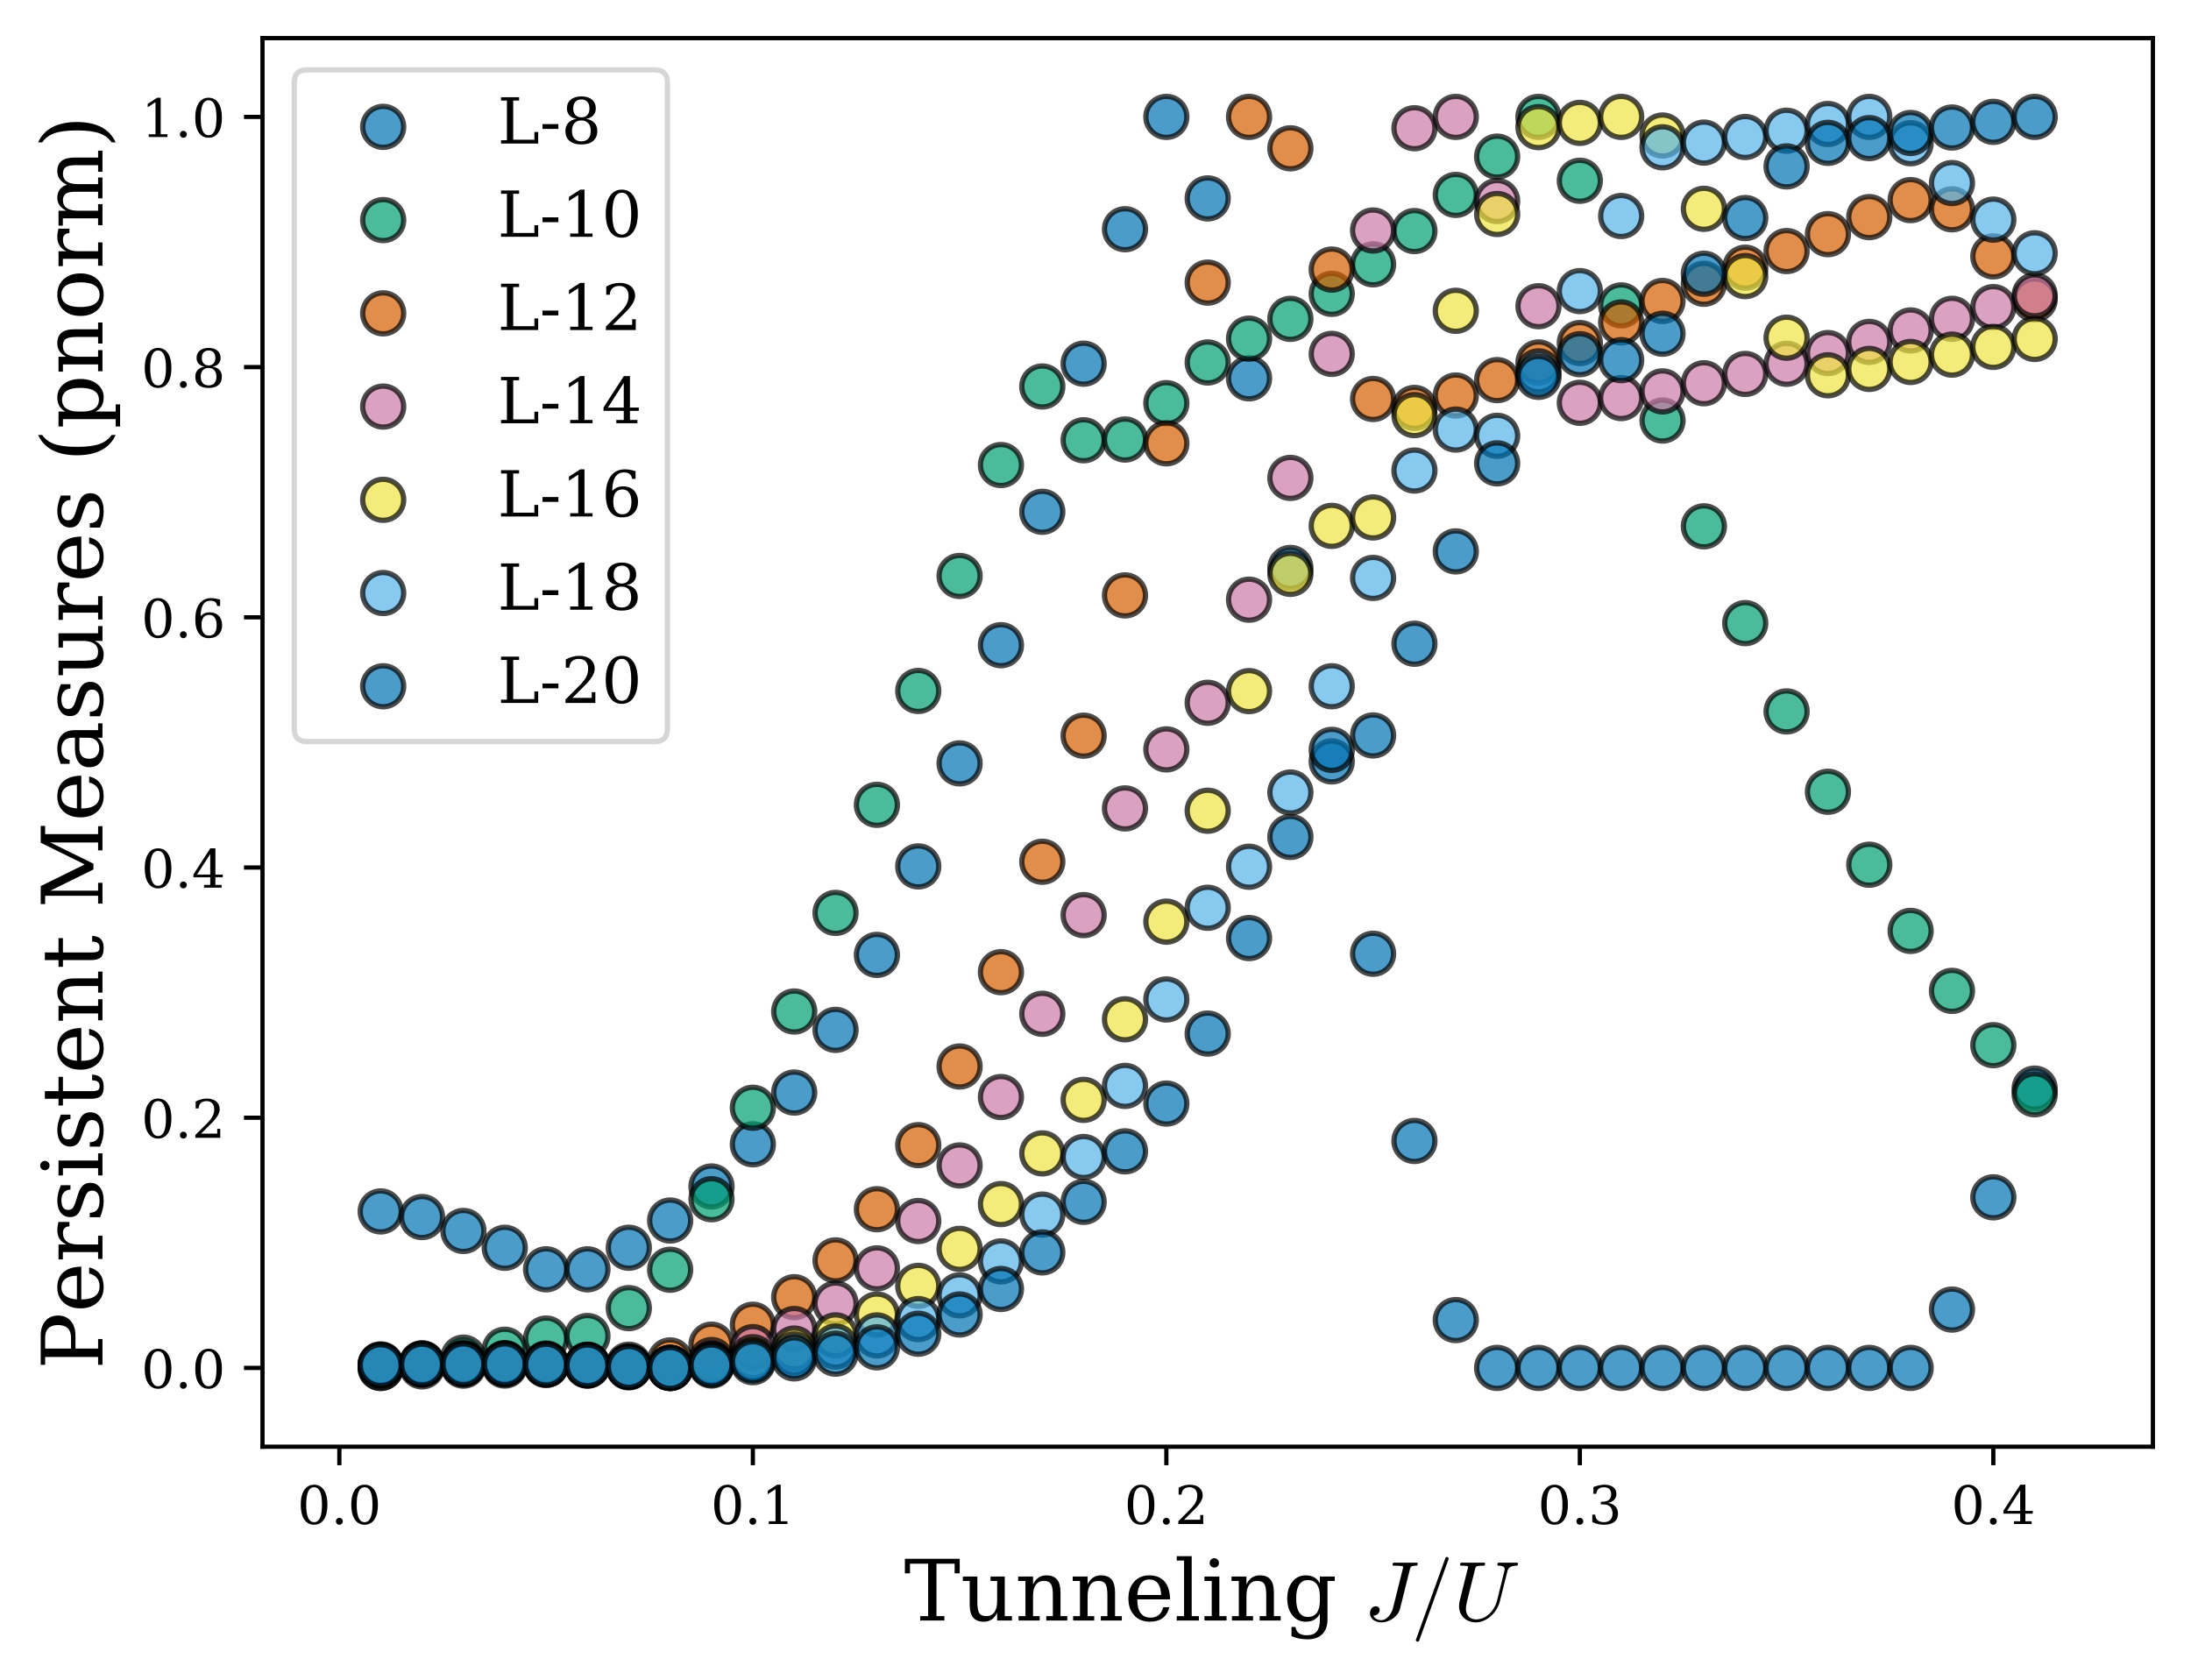 <?xml version="1.0" encoding="utf-8" standalone="no"?>
<!DOCTYPE svg PUBLIC "-//W3C//DTD SVG 1.1//EN"
  "http://www.w3.org/Graphics/SVG/1.1/DTD/svg11.dtd">
<!-- Created with matplotlib (https://matplotlib.org/) -->
<svg height="317.35pt" version="1.1" viewBox="0 0 413.908 317.35" width="413.908pt" xmlns="http://www.w3.org/2000/svg" xmlns:xlink="http://www.w3.org/1999/xlink">
 <defs>
  <style type="text/css">
*{stroke-linecap:butt;stroke-linejoin:round;}
  </style>
 </defs>
 <g id="figure_1">
  <g id="patch_1">
   <path d="M 0 317.35 
L 413.908 317.35 
L 413.908 0 
L 0 0 
z
" style="fill:#ffffff;"/>
  </g>
  <g id="axes_1">
   <g id="patch_2">
    <path d="M 49.588 273.312 
L 406.708 273.312 
L 406.708 7.2 
L 49.588 7.2 
z
" style="fill:#ffffff;"/>
   </g>
   <g id="PathCollection_1">
    <defs>
     <path d="M 0 3.873 
C 1.027 3.873 2.012 3.465 2.739 2.739 
C 3.465 2.012 3.873 1.027 3.873 0 
C 3.873 -1.027 3.465 -2.012 2.739 -2.739 
C 2.012 -3.465 1.027 -3.873 0 -3.873 
C -1.027 -3.873 -2.012 -3.465 -2.739 -2.739 
C -3.465 -2.012 -3.873 -1.027 -3.873 0 
C -3.873 1.027 -3.465 2.012 -2.739 2.739 
C -2.012 3.465 -1.027 3.873 0 3.873 
z
" id="mb6980eb17c" style="stroke:#000000;stroke-opacity:0.7;"/>
    </defs>
    <g clip-path="url(#p24e8578c00)">
     <use style="fill:#0072b2;fill-opacity:0.7;stroke:#000000;stroke-opacity:0.7;" x="71.92" xlink:href="#mb6980eb17c" y="228.863"/>
     <use style="fill:#0072b2;fill-opacity:0.7;stroke:#000000;stroke-opacity:0.7;" x="79.732" xlink:href="#mb6980eb17c" y="229.926"/>
     <use style="fill:#0072b2;fill-opacity:0.7;stroke:#000000;stroke-opacity:0.7;" x="87.543" xlink:href="#mb6980eb17c" y="232.555"/>
     <use style="fill:#0072b2;fill-opacity:0.7;stroke:#000000;stroke-opacity:0.7;" x="95.354" xlink:href="#mb6980eb17c" y="235.734"/>
     <use style="fill:#0072b2;fill-opacity:0.7;stroke:#000000;stroke-opacity:0.7;" x="103.166" xlink:href="#mb6980eb17c" y="239.796"/>
     <use style="fill:#0072b2;fill-opacity:0.7;stroke:#000000;stroke-opacity:0.7;" x="110.977" xlink:href="#mb6980eb17c" y="239.8"/>
     <use style="fill:#0072b2;fill-opacity:0.7;stroke:#000000;stroke-opacity:0.7;" x="118.789" xlink:href="#mb6980eb17c" y="235.723"/>
     <use style="fill:#0072b2;fill-opacity:0.7;stroke:#000000;stroke-opacity:0.7;" x="126.6" xlink:href="#mb6980eb17c" y="230.582"/>
     <use style="fill:#0072b2;fill-opacity:0.7;stroke:#000000;stroke-opacity:0.7;" x="134.411" xlink:href="#mb6980eb17c" y="224.149"/>
     <use style="fill:#0072b2;fill-opacity:0.7;stroke:#000000;stroke-opacity:0.7;" x="142.223" xlink:href="#mb6980eb17c" y="216.177"/>
     <use style="fill:#0072b2;fill-opacity:0.7;stroke:#000000;stroke-opacity:0.7;" x="150.034" xlink:href="#mb6980eb17c" y="206.404"/>
     <use style="fill:#0072b2;fill-opacity:0.7;stroke:#000000;stroke-opacity:0.7;" x="157.846" xlink:href="#mb6980eb17c" y="194.564"/>
     <use style="fill:#0072b2;fill-opacity:0.7;stroke:#000000;stroke-opacity:0.7;" x="165.657" xlink:href="#mb6980eb17c" y="180.401"/>
     <use style="fill:#0072b2;fill-opacity:0.7;stroke:#000000;stroke-opacity:0.7;" x="173.468" xlink:href="#mb6980eb17c" y="163.681"/>
     <use style="fill:#0072b2;fill-opacity:0.7;stroke:#000000;stroke-opacity:0.7;" x="181.28" xlink:href="#mb6980eb17c" y="144.218"/>
     <use style="fill:#0072b2;fill-opacity:0.7;stroke:#000000;stroke-opacity:0.7;" x="189.091" xlink:href="#mb6980eb17c" y="121.893"/>
     <use style="fill:#0072b2;fill-opacity:0.7;stroke:#000000;stroke-opacity:0.7;" x="196.903" xlink:href="#mb6980eb17c" y="96.689"/>
     <use style="fill:#0072b2;fill-opacity:0.7;stroke:#000000;stroke-opacity:0.7;" x="204.714" xlink:href="#mb6980eb17c" y="68.707"/>
     <use style="fill:#0072b2;fill-opacity:0.7;stroke:#000000;stroke-opacity:0.7;" x="212.525" xlink:href="#mb6980eb17c" y="43.306"/>
     <use style="fill:#0072b2;fill-opacity:0.7;stroke:#000000;stroke-opacity:0.7;" x="220.337" xlink:href="#mb6980eb17c" y="22.085"/>
     <use style="fill:#0072b2;fill-opacity:0.7;stroke:#000000;stroke-opacity:0.7;" x="228.148" xlink:href="#mb6980eb17c" y="37.485"/>
     <use style="fill:#0072b2;fill-opacity:0.7;stroke:#000000;stroke-opacity:0.7;" x="235.96" xlink:href="#mb6980eb17c" y="71.475"/>
     <use style="fill:#0072b2;fill-opacity:0.7;stroke:#000000;stroke-opacity:0.7;" x="243.771" xlink:href="#mb6980eb17c" y="107.295"/>
     <use style="fill:#0072b2;fill-opacity:0.7;stroke:#000000;stroke-opacity:0.7;" x="251.582" xlink:href="#mb6980eb17c" y="143.845"/>
     <use style="fill:#0072b2;fill-opacity:0.7;stroke:#000000;stroke-opacity:0.7;" x="259.394" xlink:href="#mb6980eb17c" y="180.182"/>
     <use style="fill:#0072b2;fill-opacity:0.7;stroke:#000000;stroke-opacity:0.7;" x="267.205" xlink:href="#mb6980eb17c" y="215.55"/>
     <use style="fill:#0072b2;fill-opacity:0.7;stroke:#000000;stroke-opacity:0.7;" x="275.016" xlink:href="#mb6980eb17c" y="249.387"/>
     <use style="fill:#0072b2;fill-opacity:0.7;stroke:#000000;stroke-opacity:0.7;" x="282.828" xlink:href="#mb6980eb17c" y="258.427"/>
     <use style="fill:#0072b2;fill-opacity:0.7;stroke:#000000;stroke-opacity:0.7;" x="290.639" xlink:href="#mb6980eb17c" y="258.427"/>
     <use style="fill:#0072b2;fill-opacity:0.7;stroke:#000000;stroke-opacity:0.7;" x="298.451" xlink:href="#mb6980eb17c" y="258.427"/>
     <use style="fill:#0072b2;fill-opacity:0.7;stroke:#000000;stroke-opacity:0.7;" x="306.262" xlink:href="#mb6980eb17c" y="258.427"/>
     <use style="fill:#0072b2;fill-opacity:0.7;stroke:#000000;stroke-opacity:0.7;" x="314.073" xlink:href="#mb6980eb17c" y="258.427"/>
     <use style="fill:#0072b2;fill-opacity:0.7;stroke:#000000;stroke-opacity:0.7;" x="321.885" xlink:href="#mb6980eb17c" y="258.427"/>
     <use style="fill:#0072b2;fill-opacity:0.7;stroke:#000000;stroke-opacity:0.7;" x="329.696" xlink:href="#mb6980eb17c" y="258.427"/>
     <use style="fill:#0072b2;fill-opacity:0.7;stroke:#000000;stroke-opacity:0.7;" x="337.508" xlink:href="#mb6980eb17c" y="258.427"/>
     <use style="fill:#0072b2;fill-opacity:0.7;stroke:#000000;stroke-opacity:0.7;" x="345.319" xlink:href="#mb6980eb17c" y="258.427"/>
     <use style="fill:#0072b2;fill-opacity:0.7;stroke:#000000;stroke-opacity:0.7;" x="353.13" xlink:href="#mb6980eb17c" y="258.427"/>
     <use style="fill:#0072b2;fill-opacity:0.7;stroke:#000000;stroke-opacity:0.7;" x="360.942" xlink:href="#mb6980eb17c" y="258.427"/>
     <use style="fill:#0072b2;fill-opacity:0.7;stroke:#000000;stroke-opacity:0.7;" x="368.753" xlink:href="#mb6980eb17c" y="247.404"/>
     <use style="fill:#0072b2;fill-opacity:0.7;stroke:#000000;stroke-opacity:0.7;" x="376.565" xlink:href="#mb6980eb17c" y="226.199"/>
     <use style="fill:#0072b2;fill-opacity:0.7;stroke:#000000;stroke-opacity:0.7;" x="384.376" xlink:href="#mb6980eb17c" y="205.661"/>
    </g>
   </g>
   <g id="PathCollection_2">
    <defs>
     <path d="M 0 3.873 
C 1.027 3.873 2.012 3.465 2.739 2.739 
C 3.465 2.012 3.873 1.027 3.873 0 
C 3.873 -1.027 3.465 -2.012 2.739 -2.739 
C 2.012 -3.465 1.027 -3.873 0 -3.873 
C -1.027 -3.873 -2.012 -3.465 -2.739 -2.739 
C -3.465 -2.012 -3.873 -1.027 -3.873 0 
C -3.873 1.027 -3.465 2.012 -2.739 2.739 
C -2.012 3.465 -1.027 3.873 0 3.873 
z
" id="maa1d4fa42d" style="stroke:#000000;stroke-opacity:0.7;"/>
    </defs>
    <g clip-path="url(#p24e8578c00)">
     <use style="fill:#009e73;fill-opacity:0.7;stroke:#000000;stroke-opacity:0.7;" x="71.92" xlink:href="#maa1d4fa42d" y="258.427"/>
     <use style="fill:#009e73;fill-opacity:0.7;stroke:#000000;stroke-opacity:0.7;" x="79.732" xlink:href="#maa1d4fa42d" y="257.56"/>
     <use style="fill:#009e73;fill-opacity:0.7;stroke:#000000;stroke-opacity:0.7;" x="87.543" xlink:href="#maa1d4fa42d" y="256.484"/>
     <use style="fill:#009e73;fill-opacity:0.7;stroke:#000000;stroke-opacity:0.7;" x="95.354" xlink:href="#maa1d4fa42d" y="254.991"/>
     <use style="fill:#009e73;fill-opacity:0.7;stroke:#000000;stroke-opacity:0.7;" x="103.166" xlink:href="#maa1d4fa42d" y="252.882"/>
     <use style="fill:#009e73;fill-opacity:0.7;stroke:#000000;stroke-opacity:0.7;" x="110.977" xlink:href="#maa1d4fa42d" y="252.401"/>
     <use style="fill:#009e73;fill-opacity:0.7;stroke:#000000;stroke-opacity:0.7;" x="118.789" xlink:href="#maa1d4fa42d" y="247.131"/>
     <use style="fill:#009e73;fill-opacity:0.7;stroke:#000000;stroke-opacity:0.7;" x="126.6" xlink:href="#maa1d4fa42d" y="239.878"/>
     <use style="fill:#009e73;fill-opacity:0.7;stroke:#000000;stroke-opacity:0.7;" x="134.411" xlink:href="#maa1d4fa42d" y="226.555"/>
     <use style="fill:#009e73;fill-opacity:0.7;stroke:#000000;stroke-opacity:0.7;" x="142.223" xlink:href="#maa1d4fa42d" y="209.276"/>
     <use style="fill:#009e73;fill-opacity:0.7;stroke:#000000;stroke-opacity:0.7;" x="150.034" xlink:href="#maa1d4fa42d" y="191.097"/>
     <use style="fill:#009e73;fill-opacity:0.7;stroke:#000000;stroke-opacity:0.7;" x="157.846" xlink:href="#maa1d4fa42d" y="172.468"/>
     <use style="fill:#009e73;fill-opacity:0.7;stroke:#000000;stroke-opacity:0.7;" x="165.657" xlink:href="#maa1d4fa42d" y="152.048"/>
     <use style="fill:#009e73;fill-opacity:0.7;stroke:#000000;stroke-opacity:0.7;" x="173.468" xlink:href="#maa1d4fa42d" y="130.534"/>
     <use style="fill:#009e73;fill-opacity:0.7;stroke:#000000;stroke-opacity:0.7;" x="181.28" xlink:href="#maa1d4fa42d" y="108.808"/>
     <use style="fill:#009e73;fill-opacity:0.7;stroke:#000000;stroke-opacity:0.7;" x="189.091" xlink:href="#maa1d4fa42d" y="87.857"/>
     <use style="fill:#009e73;fill-opacity:0.7;stroke:#000000;stroke-opacity:0.7;" x="196.903" xlink:href="#maa1d4fa42d" y="73.014"/>
     <use style="fill:#009e73;fill-opacity:0.7;stroke:#000000;stroke-opacity:0.7;" x="204.714" xlink:href="#maa1d4fa42d" y="83.171"/>
     <use style="fill:#009e73;fill-opacity:0.7;stroke:#000000;stroke-opacity:0.7;" x="212.525" xlink:href="#maa1d4fa42d" y="83.036"/>
     <use style="fill:#009e73;fill-opacity:0.7;stroke:#000000;stroke-opacity:0.7;" x="220.337" xlink:href="#maa1d4fa42d" y="76.168"/>
     <use style="fill:#009e73;fill-opacity:0.7;stroke:#000000;stroke-opacity:0.7;" x="228.148" xlink:href="#maa1d4fa42d" y="68.476"/>
     <use style="fill:#009e73;fill-opacity:0.7;stroke:#000000;stroke-opacity:0.7;" x="235.96" xlink:href="#maa1d4fa42d" y="63.981"/>
     <use style="fill:#009e73;fill-opacity:0.7;stroke:#000000;stroke-opacity:0.7;" x="243.771" xlink:href="#maa1d4fa42d" y="60.24"/>
     <use style="fill:#009e73;fill-opacity:0.7;stroke:#000000;stroke-opacity:0.7;" x="251.582" xlink:href="#maa1d4fa42d" y="55.515"/>
     <use style="fill:#009e73;fill-opacity:0.7;stroke:#000000;stroke-opacity:0.7;" x="259.394" xlink:href="#maa1d4fa42d" y="49.937"/>
     <use style="fill:#009e73;fill-opacity:0.7;stroke:#000000;stroke-opacity:0.7;" x="267.205" xlink:href="#maa1d4fa42d" y="43.656"/>
     <use style="fill:#009e73;fill-opacity:0.7;stroke:#000000;stroke-opacity:0.7;" x="275.016" xlink:href="#maa1d4fa42d" y="36.824"/>
     <use style="fill:#009e73;fill-opacity:0.7;stroke:#000000;stroke-opacity:0.7;" x="282.828" xlink:href="#maa1d4fa42d" y="29.589"/>
     <use style="fill:#009e73;fill-opacity:0.7;stroke:#000000;stroke-opacity:0.7;" x="290.639" xlink:href="#maa1d4fa42d" y="22.085"/>
     <use style="fill:#009e73;fill-opacity:0.7;stroke:#000000;stroke-opacity:0.7;" x="298.451" xlink:href="#maa1d4fa42d" y="34.15"/>
     <use style="fill:#009e73;fill-opacity:0.7;stroke:#000000;stroke-opacity:0.7;" x="306.262" xlink:href="#maa1d4fa42d" y="57.694"/>
     <use style="fill:#009e73;fill-opacity:0.7;stroke:#000000;stroke-opacity:0.7;" x="314.073" xlink:href="#maa1d4fa42d" y="79.446"/>
     <use style="fill:#009e73;fill-opacity:0.7;stroke:#000000;stroke-opacity:0.7;" x="321.885" xlink:href="#maa1d4fa42d" y="99.433"/>
     <use style="fill:#009e73;fill-opacity:0.7;stroke:#000000;stroke-opacity:0.7;" x="329.696" xlink:href="#maa1d4fa42d" y="117.72"/>
     <use style="fill:#009e73;fill-opacity:0.7;stroke:#000000;stroke-opacity:0.7;" x="337.508" xlink:href="#maa1d4fa42d" y="134.4"/>
     <use style="fill:#009e73;fill-opacity:0.7;stroke:#000000;stroke-opacity:0.7;" x="345.319" xlink:href="#maa1d4fa42d" y="149.577"/>
     <use style="fill:#009e73;fill-opacity:0.7;stroke:#000000;stroke-opacity:0.7;" x="353.13" xlink:href="#maa1d4fa42d" y="163.362"/>
     <use style="fill:#009e73;fill-opacity:0.7;stroke:#000000;stroke-opacity:0.7;" x="360.942" xlink:href="#maa1d4fa42d" y="175.867"/>
     <use style="fill:#009e73;fill-opacity:0.7;stroke:#000000;stroke-opacity:0.7;" x="368.753" xlink:href="#maa1d4fa42d" y="187.197"/>
     <use style="fill:#009e73;fill-opacity:0.7;stroke:#000000;stroke-opacity:0.7;" x="376.565" xlink:href="#maa1d4fa42d" y="197.454"/>
     <use style="fill:#009e73;fill-opacity:0.7;stroke:#000000;stroke-opacity:0.7;" x="384.376" xlink:href="#maa1d4fa42d" y="206.733"/>
    </g>
   </g>
   <g id="PathCollection_3">
    <defs>
     <path d="M 0 3.873 
C 1.027 3.873 2.012 3.465 2.739 2.739 
C 3.465 2.012 3.873 1.027 3.873 0 
C 3.873 -1.027 3.465 -2.012 2.739 -2.739 
C 2.012 -3.465 1.027 -3.873 0 -3.873 
C -1.027 -3.873 -2.012 -3.465 -2.739 -2.739 
C -3.465 -2.012 -3.873 -1.027 -3.873 0 
C -3.873 1.027 -3.465 2.012 -2.739 2.739 
C -2.012 3.465 -1.027 3.873 0 3.873 
z
" id="mbe6792e140" style="stroke:#000000;stroke-opacity:0.7;"/>
    </defs>
    <g clip-path="url(#p24e8578c00)">
     <use style="fill:#d55e00;fill-opacity:0.7;stroke:#000000;stroke-opacity:0.7;" x="71.92" xlink:href="#mbe6792e140" y="258.427"/>
     <use style="fill:#d55e00;fill-opacity:0.7;stroke:#000000;stroke-opacity:0.7;" x="79.732" xlink:href="#mbe6792e140" y="258.139"/>
     <use style="fill:#d55e00;fill-opacity:0.7;stroke:#000000;stroke-opacity:0.7;" x="87.543" xlink:href="#mbe6792e140" y="257.993"/>
     <use style="fill:#d55e00;fill-opacity:0.7;stroke:#000000;stroke-opacity:0.7;" x="95.354" xlink:href="#mbe6792e140" y="257.979"/>
     <use style="fill:#d55e00;fill-opacity:0.7;stroke:#000000;stroke-opacity:0.7;" x="103.166" xlink:href="#mbe6792e140" y="257.867"/>
     <use style="fill:#d55e00;fill-opacity:0.7;stroke:#000000;stroke-opacity:0.7;" x="110.977" xlink:href="#mbe6792e140" y="257.867"/>
     <use style="fill:#d55e00;fill-opacity:0.7;stroke:#000000;stroke-opacity:0.7;" x="118.789" xlink:href="#mbe6792e140" y="257.817"/>
     <use style="fill:#d55e00;fill-opacity:0.7;stroke:#000000;stroke-opacity:0.7;" x="126.6" xlink:href="#mbe6792e140" y="257.009"/>
     <use style="fill:#d55e00;fill-opacity:0.7;stroke:#000000;stroke-opacity:0.7;" x="134.411" xlink:href="#mbe6792e140" y="254.032"/>
     <use style="fill:#d55e00;fill-opacity:0.7;stroke:#000000;stroke-opacity:0.7;" x="142.223" xlink:href="#mbe6792e140" y="250.268"/>
     <use style="fill:#d55e00;fill-opacity:0.7;stroke:#000000;stroke-opacity:0.7;" x="150.034" xlink:href="#mbe6792e140" y="245.068"/>
     <use style="fill:#d55e00;fill-opacity:0.7;stroke:#000000;stroke-opacity:0.7;" x="157.846" xlink:href="#mbe6792e140" y="238.111"/>
     <use style="fill:#d55e00;fill-opacity:0.7;stroke:#000000;stroke-opacity:0.7;" x="165.657" xlink:href="#mbe6792e140" y="228.446"/>
     <use style="fill:#d55e00;fill-opacity:0.7;stroke:#000000;stroke-opacity:0.7;" x="173.468" xlink:href="#mbe6792e140" y="216.339"/>
     <use style="fill:#d55e00;fill-opacity:0.7;stroke:#000000;stroke-opacity:0.7;" x="181.28" xlink:href="#mbe6792e140" y="201.482"/>
     <use style="fill:#d55e00;fill-opacity:0.7;stroke:#000000;stroke-opacity:0.7;" x="189.091" xlink:href="#mbe6792e140" y="183.663"/>
     <use style="fill:#d55e00;fill-opacity:0.7;stroke:#000000;stroke-opacity:0.7;" x="196.903" xlink:href="#mbe6792e140" y="162.801"/>
     <use style="fill:#d55e00;fill-opacity:0.7;stroke:#000000;stroke-opacity:0.7;" x="204.714" xlink:href="#mbe6792e140" y="138.984"/>
     <use style="fill:#d55e00;fill-opacity:0.7;stroke:#000000;stroke-opacity:0.7;" x="212.525" xlink:href="#mbe6792e140" y="112.483"/>
     <use style="fill:#d55e00;fill-opacity:0.7;stroke:#000000;stroke-opacity:0.7;" x="220.337" xlink:href="#mbe6792e140" y="83.753"/>
     <use style="fill:#d55e00;fill-opacity:0.7;stroke:#000000;stroke-opacity:0.7;" x="228.148" xlink:href="#mbe6792e140" y="53.391"/>
     <use style="fill:#d55e00;fill-opacity:0.7;stroke:#000000;stroke-opacity:0.7;" x="235.96" xlink:href="#mbe6792e140" y="22.085"/>
     <use style="fill:#d55e00;fill-opacity:0.7;stroke:#000000;stroke-opacity:0.7;" x="243.771" xlink:href="#mbe6792e140" y="28.02"/>
     <use style="fill:#d55e00;fill-opacity:0.7;stroke:#000000;stroke-opacity:0.7;" x="251.582" xlink:href="#mbe6792e140" y="50.929"/>
     <use style="fill:#d55e00;fill-opacity:0.7;stroke:#000000;stroke-opacity:0.7;" x="259.394" xlink:href="#mbe6792e140" y="75.377"/>
     <use style="fill:#d55e00;fill-opacity:0.7;stroke:#000000;stroke-opacity:0.7;" x="267.205" xlink:href="#mbe6792e140" y="77.065"/>
     <use style="fill:#d55e00;fill-opacity:0.7;stroke:#000000;stroke-opacity:0.7;" x="275.016" xlink:href="#mbe6792e140" y="74.719"/>
     <use style="fill:#d55e00;fill-opacity:0.7;stroke:#000000;stroke-opacity:0.7;" x="282.828" xlink:href="#mbe6792e140" y="71.813"/>
     <use style="fill:#d55e00;fill-opacity:0.7;stroke:#000000;stroke-opacity:0.7;" x="290.639" xlink:href="#mbe6792e140" y="68.473"/>
     <use style="fill:#d55e00;fill-opacity:0.7;stroke:#000000;stroke-opacity:0.7;" x="298.451" xlink:href="#mbe6792e140" y="64.807"/>
     <use style="fill:#d55e00;fill-opacity:0.7;stroke:#000000;stroke-opacity:0.7;" x="306.262" xlink:href="#mbe6792e140" y="60.91"/>
     <use style="fill:#d55e00;fill-opacity:0.7;stroke:#000000;stroke-opacity:0.7;" x="314.073" xlink:href="#mbe6792e140" y="56.859"/>
     <use style="fill:#d55e00;fill-opacity:0.7;stroke:#000000;stroke-opacity:0.7;" x="321.885" xlink:href="#mbe6792e140" y="53.613"/>
     <use style="fill:#d55e00;fill-opacity:0.7;stroke:#000000;stroke-opacity:0.7;" x="329.696" xlink:href="#mbe6792e140" y="50.572"/>
     <use style="fill:#d55e00;fill-opacity:0.7;stroke:#000000;stroke-opacity:0.7;" x="337.508" xlink:href="#mbe6792e140" y="47.432"/>
     <use style="fill:#d55e00;fill-opacity:0.7;stroke:#000000;stroke-opacity:0.7;" x="345.319" xlink:href="#mbe6792e140" y="44.237"/>
     <use style="fill:#d55e00;fill-opacity:0.7;stroke:#000000;stroke-opacity:0.7;" x="353.13" xlink:href="#mbe6792e140" y="41.019"/>
     <use style="fill:#d55e00;fill-opacity:0.7;stroke:#000000;stroke-opacity:0.7;" x="360.942" xlink:href="#mbe6792e140" y="37.805"/>
     <use style="fill:#d55e00;fill-opacity:0.7;stroke:#000000;stroke-opacity:0.7;" x="368.753" xlink:href="#mbe6792e140" y="39.544"/>
     <use style="fill:#d55e00;fill-opacity:0.7;stroke:#000000;stroke-opacity:0.7;" x="376.565" xlink:href="#mbe6792e140" y="48.437"/>
     <use style="fill:#d55e00;fill-opacity:0.7;stroke:#000000;stroke-opacity:0.7;" x="384.376" xlink:href="#mbe6792e140" y="56.557"/>
    </g>
   </g>
   <g id="PathCollection_4">
    <defs>
     <path d="M 0 3.873 
C 1.027 3.873 2.012 3.465 2.739 2.739 
C 3.465 2.012 3.873 1.027 3.873 0 
C 3.873 -1.027 3.465 -2.012 2.739 -2.739 
C 2.012 -3.465 1.027 -3.873 0 -3.873 
C -1.027 -3.873 -2.012 -3.465 -2.739 -2.739 
C -3.465 -2.012 -3.873 -1.027 -3.873 0 
C -3.873 1.027 -3.465 2.012 -2.739 2.739 
C -2.012 3.465 -1.027 3.873 0 3.873 
z
" id="ma1ca02c354" style="stroke:#000000;stroke-opacity:0.7;"/>
    </defs>
    <g clip-path="url(#p24e8578c00)">
     <use style="fill:#cc79a7;fill-opacity:0.7;stroke:#000000;stroke-opacity:0.7;" x="71.92" xlink:href="#ma1ca02c354" y="257.924"/>
     <use style="fill:#cc79a7;fill-opacity:0.7;stroke:#000000;stroke-opacity:0.7;" x="79.732" xlink:href="#ma1ca02c354" y="257.717"/>
     <use style="fill:#cc79a7;fill-opacity:0.7;stroke:#000000;stroke-opacity:0.7;" x="87.543" xlink:href="#ma1ca02c354" y="257.613"/>
     <use style="fill:#cc79a7;fill-opacity:0.7;stroke:#000000;stroke-opacity:0.7;" x="95.354" xlink:href="#ma1ca02c354" y="257.606"/>
     <use style="fill:#cc79a7;fill-opacity:0.7;stroke:#000000;stroke-opacity:0.7;" x="103.166" xlink:href="#ma1ca02c354" y="257.72"/>
     <use style="fill:#cc79a7;fill-opacity:0.7;stroke:#000000;stroke-opacity:0.7;" x="110.977" xlink:href="#ma1ca02c354" y="257.988"/>
     <use style="fill:#cc79a7;fill-opacity:0.7;stroke:#000000;stroke-opacity:0.7;" x="118.789" xlink:href="#ma1ca02c354" y="258.319"/>
     <use style="fill:#cc79a7;fill-opacity:0.7;stroke:#000000;stroke-opacity:0.7;" x="126.6" xlink:href="#ma1ca02c354" y="258.427"/>
     <use style="fill:#cc79a7;fill-opacity:0.7;stroke:#000000;stroke-opacity:0.7;" x="134.411" xlink:href="#ma1ca02c354" y="256.938"/>
     <use style="fill:#cc79a7;fill-opacity:0.7;stroke:#000000;stroke-opacity:0.7;" x="142.223" xlink:href="#ma1ca02c354" y="254.501"/>
     <use style="fill:#cc79a7;fill-opacity:0.7;stroke:#000000;stroke-opacity:0.7;" x="150.034" xlink:href="#ma1ca02c354" y="251.072"/>
     <use style="fill:#cc79a7;fill-opacity:0.7;stroke:#000000;stroke-opacity:0.7;" x="157.846" xlink:href="#ma1ca02c354" y="246.262"/>
     <use style="fill:#cc79a7;fill-opacity:0.7;stroke:#000000;stroke-opacity:0.7;" x="165.657" xlink:href="#ma1ca02c354" y="239.62"/>
     <use style="fill:#cc79a7;fill-opacity:0.7;stroke:#000000;stroke-opacity:0.7;" x="173.468" xlink:href="#ma1ca02c354" y="230.673"/>
     <use style="fill:#cc79a7;fill-opacity:0.7;stroke:#000000;stroke-opacity:0.7;" x="181.28" xlink:href="#ma1ca02c354" y="220.176"/>
     <use style="fill:#cc79a7;fill-opacity:0.7;stroke:#000000;stroke-opacity:0.7;" x="189.091" xlink:href="#ma1ca02c354" y="207.253"/>
     <use style="fill:#cc79a7;fill-opacity:0.7;stroke:#000000;stroke-opacity:0.7;" x="196.903" xlink:href="#ma1ca02c354" y="191.527"/>
     <use style="fill:#cc79a7;fill-opacity:0.7;stroke:#000000;stroke-opacity:0.7;" x="204.714" xlink:href="#ma1ca02c354" y="172.881"/>
     <use style="fill:#cc79a7;fill-opacity:0.7;stroke:#000000;stroke-opacity:0.7;" x="212.525" xlink:href="#ma1ca02c354" y="152.726"/>
     <use style="fill:#cc79a7;fill-opacity:0.7;stroke:#000000;stroke-opacity:0.7;" x="220.337" xlink:href="#ma1ca02c354" y="141.575"/>
     <use style="fill:#cc79a7;fill-opacity:0.7;stroke:#000000;stroke-opacity:0.7;" x="228.148" xlink:href="#ma1ca02c354" y="132.769"/>
     <use style="fill:#cc79a7;fill-opacity:0.7;stroke:#000000;stroke-opacity:0.7;" x="235.96" xlink:href="#ma1ca02c354" y="113.292"/>
     <use style="fill:#cc79a7;fill-opacity:0.7;stroke:#000000;stroke-opacity:0.7;" x="243.771" xlink:href="#ma1ca02c354" y="90.284"/>
     <use style="fill:#cc79a7;fill-opacity:0.7;stroke:#000000;stroke-opacity:0.7;" x="251.582" xlink:href="#ma1ca02c354" y="66.856"/>
     <use style="fill:#cc79a7;fill-opacity:0.7;stroke:#000000;stroke-opacity:0.7;" x="259.394" xlink:href="#ma1ca02c354" y="43.545"/>
     <use style="fill:#cc79a7;fill-opacity:0.7;stroke:#000000;stroke-opacity:0.7;" x="267.205" xlink:href="#ma1ca02c354" y="24.225"/>
     <use style="fill:#cc79a7;fill-opacity:0.7;stroke:#000000;stroke-opacity:0.7;" x="275.016" xlink:href="#ma1ca02c354" y="22.085"/>
     <use style="fill:#cc79a7;fill-opacity:0.7;stroke:#000000;stroke-opacity:0.7;" x="282.828" xlink:href="#ma1ca02c354" y="37.978"/>
     <use style="fill:#cc79a7;fill-opacity:0.7;stroke:#000000;stroke-opacity:0.7;" x="290.639" xlink:href="#ma1ca02c354" y="57.849"/>
     <use style="fill:#cc79a7;fill-opacity:0.7;stroke:#000000;stroke-opacity:0.7;" x="298.451" xlink:href="#ma1ca02c354" y="76.099"/>
     <use style="fill:#cc79a7;fill-opacity:0.7;stroke:#000000;stroke-opacity:0.7;" x="306.262" xlink:href="#ma1ca02c354" y="75.202"/>
     <use style="fill:#cc79a7;fill-opacity:0.7;stroke:#000000;stroke-opacity:0.7;" x="314.073" xlink:href="#ma1ca02c354" y="73.941"/>
     <use style="fill:#cc79a7;fill-opacity:0.7;stroke:#000000;stroke-opacity:0.7;" x="321.885" xlink:href="#ma1ca02c354" y="72.4"/>
     <use style="fill:#cc79a7;fill-opacity:0.7;stroke:#000000;stroke-opacity:0.7;" x="329.696" xlink:href="#ma1ca02c354" y="70.645"/>
     <use style="fill:#cc79a7;fill-opacity:0.7;stroke:#000000;stroke-opacity:0.7;" x="337.508" xlink:href="#ma1ca02c354" y="68.731"/>
     <use style="fill:#cc79a7;fill-opacity:0.7;stroke:#000000;stroke-opacity:0.7;" x="345.319" xlink:href="#ma1ca02c354" y="66.703"/>
     <use style="fill:#cc79a7;fill-opacity:0.7;stroke:#000000;stroke-opacity:0.7;" x="353.13" xlink:href="#ma1ca02c354" y="64.593"/>
     <use style="fill:#cc79a7;fill-opacity:0.7;stroke:#000000;stroke-opacity:0.7;" x="360.942" xlink:href="#ma1ca02c354" y="62.43"/>
     <use style="fill:#cc79a7;fill-opacity:0.7;stroke:#000000;stroke-opacity:0.7;" x="368.753" xlink:href="#ma1ca02c354" y="60.232"/>
     <use style="fill:#cc79a7;fill-opacity:0.7;stroke:#000000;stroke-opacity:0.7;" x="376.565" xlink:href="#ma1ca02c354" y="58.017"/>
     <use style="fill:#cc79a7;fill-opacity:0.7;stroke:#000000;stroke-opacity:0.7;" x="384.376" xlink:href="#ma1ca02c354" y="55.796"/>
    </g>
   </g>
   <g id="PathCollection_5">
    <defs>
     <path d="M 0 3.873 
C 1.027 3.873 2.012 3.465 2.739 2.739 
C 3.465 2.012 3.873 1.027 3.873 0 
C 3.873 -1.027 3.465 -2.012 2.739 -2.739 
C 2.012 -3.465 1.027 -3.873 0 -3.873 
C -1.027 -3.873 -2.012 -3.465 -2.739 -2.739 
C -3.465 -2.012 -3.873 -1.027 -3.873 0 
C -3.873 1.027 -3.465 2.012 -2.739 2.739 
C -2.012 3.465 -1.027 3.873 0 3.873 
z
" id="m7ae5b3a041" style="stroke:#000000;stroke-opacity:0.7;"/>
    </defs>
    <g clip-path="url(#p24e8578c00)">
     <use style="fill:#f0e442;fill-opacity:0.7;stroke:#000000;stroke-opacity:0.7;" x="71.92" xlink:href="#m7ae5b3a041" y="257.757"/>
     <use style="fill:#f0e442;fill-opacity:0.7;stroke:#000000;stroke-opacity:0.7;" x="79.732" xlink:href="#m7ae5b3a041" y="257.594"/>
     <use style="fill:#f0e442;fill-opacity:0.7;stroke:#000000;stroke-opacity:0.7;" x="87.543" xlink:href="#m7ae5b3a041" y="257.512"/>
     <use style="fill:#f0e442;fill-opacity:0.7;stroke:#000000;stroke-opacity:0.7;" x="95.354" xlink:href="#m7ae5b3a041" y="257.508"/>
     <use style="fill:#f0e442;fill-opacity:0.7;stroke:#000000;stroke-opacity:0.7;" x="103.166" xlink:href="#m7ae5b3a041" y="257.599"/>
     <use style="fill:#f0e442;fill-opacity:0.7;stroke:#000000;stroke-opacity:0.7;" x="110.977" xlink:href="#m7ae5b3a041" y="257.816"/>
     <use style="fill:#f0e442;fill-opacity:0.7;stroke:#000000;stroke-opacity:0.7;" x="118.789" xlink:href="#m7ae5b3a041" y="258.196"/>
     <use style="fill:#f0e442;fill-opacity:0.7;stroke:#000000;stroke-opacity:0.7;" x="126.6" xlink:href="#m7ae5b3a041" y="258.427"/>
     <use style="fill:#f0e442;fill-opacity:0.7;stroke:#000000;stroke-opacity:0.7;" x="134.411" xlink:href="#m7ae5b3a041" y="257.623"/>
     <use style="fill:#f0e442;fill-opacity:0.7;stroke:#000000;stroke-opacity:0.7;" x="142.223" xlink:href="#m7ae5b3a041" y="256.4"/>
     <use style="fill:#f0e442;fill-opacity:0.7;stroke:#000000;stroke-opacity:0.7;" x="150.034" xlink:href="#m7ae5b3a041" y="254.769"/>
     <use style="fill:#f0e442;fill-opacity:0.7;stroke:#000000;stroke-opacity:0.7;" x="157.846" xlink:href="#m7ae5b3a041" y="252.276"/>
     <use style="fill:#f0e442;fill-opacity:0.7;stroke:#000000;stroke-opacity:0.7;" x="165.657" xlink:href="#m7ae5b3a041" y="248.338"/>
     <use style="fill:#f0e442;fill-opacity:0.7;stroke:#000000;stroke-opacity:0.7;" x="173.468" xlink:href="#m7ae5b3a041" y="242.924"/>
     <use style="fill:#f0e442;fill-opacity:0.7;stroke:#000000;stroke-opacity:0.7;" x="181.28" xlink:href="#m7ae5b3a041" y="235.936"/>
     <use style="fill:#f0e442;fill-opacity:0.7;stroke:#000000;stroke-opacity:0.7;" x="189.091" xlink:href="#m7ae5b3a041" y="227.476"/>
     <use style="fill:#f0e442;fill-opacity:0.7;stroke:#000000;stroke-opacity:0.7;" x="196.903" xlink:href="#m7ae5b3a041" y="217.896"/>
     <use style="fill:#f0e442;fill-opacity:0.7;stroke:#000000;stroke-opacity:0.7;" x="204.714" xlink:href="#m7ae5b3a041" y="207.786"/>
     <use style="fill:#f0e442;fill-opacity:0.7;stroke:#000000;stroke-opacity:0.7;" x="212.525" xlink:href="#m7ae5b3a041" y="192.568"/>
     <use style="fill:#f0e442;fill-opacity:0.7;stroke:#000000;stroke-opacity:0.7;" x="220.337" xlink:href="#m7ae5b3a041" y="174.117"/>
     <use style="fill:#f0e442;fill-opacity:0.7;stroke:#000000;stroke-opacity:0.7;" x="228.148" xlink:href="#m7ae5b3a041" y="153.163"/>
     <use style="fill:#f0e442;fill-opacity:0.7;stroke:#000000;stroke-opacity:0.7;" x="235.96" xlink:href="#m7ae5b3a041" y="130.566"/>
     <use style="fill:#f0e442;fill-opacity:0.7;stroke:#000000;stroke-opacity:0.7;" x="243.771" xlink:href="#m7ae5b3a041" y="108.41"/>
     <use style="fill:#f0e442;fill-opacity:0.7;stroke:#000000;stroke-opacity:0.7;" x="251.582" xlink:href="#m7ae5b3a041" y="99.345"/>
     <use style="fill:#f0e442;fill-opacity:0.7;stroke:#000000;stroke-opacity:0.7;" x="259.394" xlink:href="#m7ae5b3a041" y="97.755"/>
     <use style="fill:#f0e442;fill-opacity:0.7;stroke:#000000;stroke-opacity:0.7;" x="267.205" xlink:href="#m7ae5b3a041" y="78.425"/>
     <use style="fill:#f0e442;fill-opacity:0.7;stroke:#000000;stroke-opacity:0.7;" x="275.016" xlink:href="#m7ae5b3a041" y="58.718"/>
     <use style="fill:#f0e442;fill-opacity:0.7;stroke:#000000;stroke-opacity:0.7;" x="282.828" xlink:href="#m7ae5b3a041" y="40.427"/>
     <use style="fill:#f0e442;fill-opacity:0.7;stroke:#000000;stroke-opacity:0.7;" x="290.639" xlink:href="#m7ae5b3a041" y="24.02"/>
     <use style="fill:#f0e442;fill-opacity:0.7;stroke:#000000;stroke-opacity:0.7;" x="298.451" xlink:href="#m7ae5b3a041" y="23.213"/>
     <use style="fill:#f0e442;fill-opacity:0.7;stroke:#000000;stroke-opacity:0.7;" x="306.262" xlink:href="#m7ae5b3a041" y="22.085"/>
     <use style="fill:#f0e442;fill-opacity:0.7;stroke:#000000;stroke-opacity:0.7;" x="314.073" xlink:href="#m7ae5b3a041" y="25.601"/>
     <use style="fill:#f0e442;fill-opacity:0.7;stroke:#000000;stroke-opacity:0.7;" x="321.885" xlink:href="#m7ae5b3a041" y="39.449"/>
     <use style="fill:#f0e442;fill-opacity:0.7;stroke:#000000;stroke-opacity:0.7;" x="329.696" xlink:href="#m7ae5b3a041" y="52.159"/>
     <use style="fill:#f0e442;fill-opacity:0.7;stroke:#000000;stroke-opacity:0.7;" x="337.508" xlink:href="#m7ae5b3a041" y="63.798"/>
     <use style="fill:#f0e442;fill-opacity:0.7;stroke:#000000;stroke-opacity:0.7;" x="345.319" xlink:href="#m7ae5b3a041" y="70.899"/>
     <use style="fill:#f0e442;fill-opacity:0.7;stroke:#000000;stroke-opacity:0.7;" x="353.13" xlink:href="#m7ae5b3a041" y="69.694"/>
     <use style="fill:#f0e442;fill-opacity:0.7;stroke:#000000;stroke-opacity:0.7;" x="360.942" xlink:href="#m7ae5b3a041" y="68.383"/>
     <use style="fill:#f0e442;fill-opacity:0.7;stroke:#000000;stroke-opacity:0.7;" x="368.753" xlink:href="#m7ae5b3a041" y="66.992"/>
     <use style="fill:#f0e442;fill-opacity:0.7;stroke:#000000;stroke-opacity:0.7;" x="376.565" xlink:href="#m7ae5b3a041" y="65.537"/>
     <use style="fill:#f0e442;fill-opacity:0.7;stroke:#000000;stroke-opacity:0.7;" x="384.376" xlink:href="#m7ae5b3a041" y="64.035"/>
    </g>
   </g>
   <g id="PathCollection_6">
    <defs>
     <path d="M 0 3.873 
C 1.027 3.873 2.012 3.465 2.739 2.739 
C 3.465 2.012 3.873 1.027 3.873 0 
C 3.873 -1.027 3.465 -2.012 2.739 -2.739 
C 2.012 -3.465 1.027 -3.873 0 -3.873 
C -1.027 -3.873 -2.012 -3.465 -2.739 -2.739 
C -3.465 -2.012 -3.873 -1.027 -3.873 0 
C -3.873 1.027 -3.465 2.012 -2.739 2.739 
C -2.012 3.465 -1.027 3.873 0 3.873 
z
" id="m2534975b62" style="stroke:#000000;stroke-opacity:0.7;"/>
    </defs>
    <g clip-path="url(#p24e8578c00)">
     <use style="fill:#56b4e9;fill-opacity:0.7;stroke:#000000;stroke-opacity:0.7;" x="71.92" xlink:href="#m2534975b62" y="257.843"/>
     <use style="fill:#56b4e9;fill-opacity:0.7;stroke:#000000;stroke-opacity:0.7;" x="79.732" xlink:href="#m2534975b62" y="257.71"/>
     <use style="fill:#56b4e9;fill-opacity:0.7;stroke:#000000;stroke-opacity:0.7;" x="87.543" xlink:href="#m2534975b62" y="257.644"/>
     <use style="fill:#56b4e9;fill-opacity:0.7;stroke:#000000;stroke-opacity:0.7;" x="95.354" xlink:href="#m2534975b62" y="257.641"/>
     <use style="fill:#56b4e9;fill-opacity:0.7;stroke:#000000;stroke-opacity:0.7;" x="103.166" xlink:href="#m2534975b62" y="257.716"/>
     <use style="fill:#56b4e9;fill-opacity:0.7;stroke:#000000;stroke-opacity:0.7;" x="110.977" xlink:href="#m2534975b62" y="257.892"/>
     <use style="fill:#56b4e9;fill-opacity:0.7;stroke:#000000;stroke-opacity:0.7;" x="118.789" xlink:href="#m2534975b62" y="258.204"/>
     <use style="fill:#56b4e9;fill-opacity:0.7;stroke:#000000;stroke-opacity:0.7;" x="126.6" xlink:href="#m2534975b62" y="258.427"/>
     <use style="fill:#56b4e9;fill-opacity:0.7;stroke:#000000;stroke-opacity:0.7;" x="134.411" xlink:href="#m2534975b62" y="257.839"/>
     <use style="fill:#56b4e9;fill-opacity:0.7;stroke:#000000;stroke-opacity:0.7;" x="142.223" xlink:href="#m2534975b62" y="256.975"/>
     <use style="fill:#56b4e9;fill-opacity:0.7;stroke:#000000;stroke-opacity:0.7;" x="150.034" xlink:href="#m2534975b62" y="255.881"/>
     <use style="fill:#56b4e9;fill-opacity:0.7;stroke:#000000;stroke-opacity:0.7;" x="157.846" xlink:href="#m2534975b62" y="254.399"/>
     <use style="fill:#56b4e9;fill-opacity:0.7;stroke:#000000;stroke-opacity:0.7;" x="165.657" xlink:href="#m2534975b62" y="252.289"/>
     <use style="fill:#56b4e9;fill-opacity:0.7;stroke:#000000;stroke-opacity:0.7;" x="173.468" xlink:href="#m2534975b62" y="249.207"/>
     <use style="fill:#56b4e9;fill-opacity:0.7;stroke:#000000;stroke-opacity:0.7;" x="181.28" xlink:href="#m2534975b62" y="244.715"/>
     <use style="fill:#56b4e9;fill-opacity:0.7;stroke:#000000;stroke-opacity:0.7;" x="189.091" xlink:href="#m2534975b62" y="238.306"/>
     <use style="fill:#56b4e9;fill-opacity:0.7;stroke:#000000;stroke-opacity:0.7;" x="196.903" xlink:href="#m2534975b62" y="229.461"/>
     <use style="fill:#56b4e9;fill-opacity:0.7;stroke:#000000;stroke-opacity:0.7;" x="204.714" xlink:href="#m2534975b62" y="218.583"/>
     <use style="fill:#56b4e9;fill-opacity:0.7;stroke:#000000;stroke-opacity:0.7;" x="212.525" xlink:href="#m2534975b62" y="205.146"/>
     <use style="fill:#56b4e9;fill-opacity:0.7;stroke:#000000;stroke-opacity:0.7;" x="220.337" xlink:href="#m2534975b62" y="188.82"/>
     <use style="fill:#56b4e9;fill-opacity:0.7;stroke:#000000;stroke-opacity:0.7;" x="228.148" xlink:href="#m2534975b62" y="171.495"/>
     <use style="fill:#56b4e9;fill-opacity:0.7;stroke:#000000;stroke-opacity:0.7;" x="235.96" xlink:href="#m2534975b62" y="163.747"/>
     <use style="fill:#56b4e9;fill-opacity:0.7;stroke:#000000;stroke-opacity:0.7;" x="243.771" xlink:href="#m2534975b62" y="149.723"/>
     <use style="fill:#56b4e9;fill-opacity:0.7;stroke:#000000;stroke-opacity:0.7;" x="251.582" xlink:href="#m2534975b62" y="129.647"/>
     <use style="fill:#56b4e9;fill-opacity:0.7;stroke:#000000;stroke-opacity:0.7;" x="259.394" xlink:href="#m2534975b62" y="109.18"/>
     <use style="fill:#56b4e9;fill-opacity:0.7;stroke:#000000;stroke-opacity:0.7;" x="267.205" xlink:href="#m2534975b62" y="88.893"/>
     <use style="fill:#56b4e9;fill-opacity:0.7;stroke:#000000;stroke-opacity:0.7;" x="275.016" xlink:href="#m2534975b62" y="81.154"/>
     <use style="fill:#56b4e9;fill-opacity:0.7;stroke:#000000;stroke-opacity:0.7;" x="282.828" xlink:href="#m2534975b62" y="82.333"/>
     <use style="fill:#56b4e9;fill-opacity:0.7;stroke:#000000;stroke-opacity:0.7;" x="290.639" xlink:href="#m2534975b62" y="70.162"/>
     <use style="fill:#56b4e9;fill-opacity:0.7;stroke:#000000;stroke-opacity:0.7;" x="298.451" xlink:href="#m2534975b62" y="54.996"/>
     <use style="fill:#56b4e9;fill-opacity:0.7;stroke:#000000;stroke-opacity:0.7;" x="306.262" xlink:href="#m2534975b62" y="40.808"/>
     <use style="fill:#56b4e9;fill-opacity:0.7;stroke:#000000;stroke-opacity:0.7;" x="314.073" xlink:href="#m2534975b62" y="27.83"/>
     <use style="fill:#56b4e9;fill-opacity:0.7;stroke:#000000;stroke-opacity:0.7;" x="321.885" xlink:href="#m2534975b62" y="26.939"/>
     <use style="fill:#56b4e9;fill-opacity:0.7;stroke:#000000;stroke-opacity:0.7;" x="329.696" xlink:href="#m2534975b62" y="25.882"/>
     <use style="fill:#56b4e9;fill-opacity:0.7;stroke:#000000;stroke-opacity:0.7;" x="337.508" xlink:href="#m2534975b62" y="24.699"/>
     <use style="fill:#56b4e9;fill-opacity:0.7;stroke:#000000;stroke-opacity:0.7;" x="345.319" xlink:href="#m2534975b62" y="23.425"/>
     <use style="fill:#56b4e9;fill-opacity:0.7;stroke:#000000;stroke-opacity:0.7;" x="353.13" xlink:href="#m2534975b62" y="22.085"/>
     <use style="fill:#56b4e9;fill-opacity:0.7;stroke:#000000;stroke-opacity:0.7;" x="360.942" xlink:href="#m2534975b62" y="27.058"/>
     <use style="fill:#56b4e9;fill-opacity:0.7;stroke:#000000;stroke-opacity:0.7;" x="368.753" xlink:href="#m2534975b62" y="34.581"/>
     <use style="fill:#56b4e9;fill-opacity:0.7;stroke:#000000;stroke-opacity:0.7;" x="376.565" xlink:href="#m2534975b62" y="41.492"/>
     <use style="fill:#56b4e9;fill-opacity:0.7;stroke:#000000;stroke-opacity:0.7;" x="384.376" xlink:href="#m2534975b62" y="47.852"/>
    </g>
   </g>
   <g id="PathCollection_7">
    <g clip-path="url(#p24e8578c00)">
     <use style="fill:#0072b2;fill-opacity:0.7;stroke:#000000;stroke-opacity:0.7;" x="71.92" xlink:href="#mb6980eb17c" y="257.931"/>
     <use style="fill:#0072b2;fill-opacity:0.7;stroke:#000000;stroke-opacity:0.7;" x="79.732" xlink:href="#mb6980eb17c" y="257.819"/>
     <use style="fill:#0072b2;fill-opacity:0.7;stroke:#000000;stroke-opacity:0.7;" x="87.543" xlink:href="#mb6980eb17c" y="257.763"/>
     <use style="fill:#0072b2;fill-opacity:0.7;stroke:#000000;stroke-opacity:0.7;" x="95.354" xlink:href="#mb6980eb17c" y="257.761"/>
     <use style="fill:#0072b2;fill-opacity:0.7;stroke:#000000;stroke-opacity:0.7;" x="103.166" xlink:href="#mb6980eb17c" y="257.824"/>
     <use style="fill:#0072b2;fill-opacity:0.7;stroke:#000000;stroke-opacity:0.7;" x="110.977" xlink:href="#mb6980eb17c" y="257.974"/>
     <use style="fill:#0072b2;fill-opacity:0.7;stroke:#000000;stroke-opacity:0.7;" x="118.789" xlink:href="#mb6980eb17c" y="258.237"/>
     <use style="fill:#0072b2;fill-opacity:0.7;stroke:#000000;stroke-opacity:0.7;" x="126.6" xlink:href="#mb6980eb17c" y="258.427"/>
     <use style="fill:#0072b2;fill-opacity:0.7;stroke:#000000;stroke-opacity:0.7;" x="134.411" xlink:href="#mb6980eb17c" y="257.977"/>
     <use style="fill:#0072b2;fill-opacity:0.7;stroke:#000000;stroke-opacity:0.7;" x="142.223" xlink:href="#mb6980eb17c" y="257.347"/>
     <use style="fill:#0072b2;fill-opacity:0.7;stroke:#000000;stroke-opacity:0.7;" x="150.034" xlink:href="#mb6980eb17c" y="256.624"/>
     <use style="fill:#0072b2;fill-opacity:0.7;stroke:#000000;stroke-opacity:0.7;" x="157.846" xlink:href="#mb6980eb17c" y="255.734"/>
     <use style="fill:#0072b2;fill-opacity:0.7;stroke:#000000;stroke-opacity:0.7;" x="165.657" xlink:href="#mb6980eb17c" y="254.539"/>
     <use style="fill:#0072b2;fill-opacity:0.7;stroke:#000000;stroke-opacity:0.7;" x="173.468" xlink:href="#mb6980eb17c" y="251.965"/>
     <use style="fill:#0072b2;fill-opacity:0.7;stroke:#000000;stroke-opacity:0.7;" x="181.28" xlink:href="#mb6980eb17c" y="248.33"/>
     <use style="fill:#0072b2;fill-opacity:0.7;stroke:#000000;stroke-opacity:0.7;" x="189.091" xlink:href="#mb6980eb17c" y="243.514"/>
     <use style="fill:#0072b2;fill-opacity:0.7;stroke:#000000;stroke-opacity:0.7;" x="196.903" xlink:href="#mb6980eb17c" y="236.603"/>
     <use style="fill:#0072b2;fill-opacity:0.7;stroke:#000000;stroke-opacity:0.7;" x="204.714" xlink:href="#mb6980eb17c" y="227.051"/>
     <use style="fill:#0072b2;fill-opacity:0.7;stroke:#000000;stroke-opacity:0.7;" x="212.525" xlink:href="#mb6980eb17c" y="217.515"/>
     <use style="fill:#0072b2;fill-opacity:0.7;stroke:#000000;stroke-opacity:0.7;" x="220.337" xlink:href="#mb6980eb17c" y="208.486"/>
     <use style="fill:#0072b2;fill-opacity:0.7;stroke:#000000;stroke-opacity:0.7;" x="228.148" xlink:href="#mb6980eb17c" y="195.264"/>
     <use style="fill:#0072b2;fill-opacity:0.7;stroke:#000000;stroke-opacity:0.7;" x="235.96" xlink:href="#mb6980eb17c" y="177.219"/>
     <use style="fill:#0072b2;fill-opacity:0.7;stroke:#000000;stroke-opacity:0.7;" x="243.771" xlink:href="#mb6980eb17c" y="158.11"/>
     <use style="fill:#0072b2;fill-opacity:0.7;stroke:#000000;stroke-opacity:0.7;" x="251.582" xlink:href="#mb6980eb17c" y="141.666"/>
     <use style="fill:#0072b2;fill-opacity:0.7;stroke:#000000;stroke-opacity:0.7;" x="259.394" xlink:href="#mb6980eb17c" y="138.942"/>
     <use style="fill:#0072b2;fill-opacity:0.7;stroke:#000000;stroke-opacity:0.7;" x="267.205" xlink:href="#mb6980eb17c" y="121.614"/>
     <use style="fill:#0072b2;fill-opacity:0.7;stroke:#000000;stroke-opacity:0.7;" x="275.016" xlink:href="#mb6980eb17c" y="104.169"/>
     <use style="fill:#0072b2;fill-opacity:0.7;stroke:#000000;stroke-opacity:0.7;" x="282.828" xlink:href="#mb6980eb17c" y="87.539"/>
     <use style="fill:#0072b2;fill-opacity:0.7;stroke:#000000;stroke-opacity:0.7;" x="290.639" xlink:href="#mb6980eb17c" y="71.195"/>
     <use style="fill:#0072b2;fill-opacity:0.7;stroke:#000000;stroke-opacity:0.7;" x="298.451" xlink:href="#mb6980eb17c" y="66.917"/>
     <use style="fill:#0072b2;fill-opacity:0.7;stroke:#000000;stroke-opacity:0.7;" x="306.262" xlink:href="#mb6980eb17c" y="68.039"/>
     <use style="fill:#0072b2;fill-opacity:0.7;stroke:#000000;stroke-opacity:0.7;" x="314.073" xlink:href="#mb6980eb17c" y="63.046"/>
     <use style="fill:#0072b2;fill-opacity:0.7;stroke:#000000;stroke-opacity:0.7;" x="321.885" xlink:href="#mb6980eb17c" y="51.713"/>
     <use style="fill:#0072b2;fill-opacity:0.7;stroke:#000000;stroke-opacity:0.7;" x="329.696" xlink:href="#mb6980eb17c" y="41.196"/>
     <use style="fill:#0072b2;fill-opacity:0.7;stroke:#000000;stroke-opacity:0.7;" x="337.508" xlink:href="#mb6980eb17c" y="31.436"/>
     <use style="fill:#0072b2;fill-opacity:0.7;stroke:#000000;stroke-opacity:0.7;" x="345.319" xlink:href="#mb6980eb17c" y="26.987"/>
     <use style="fill:#0072b2;fill-opacity:0.7;stroke:#000000;stroke-opacity:0.7;" x="353.13" xlink:href="#mb6980eb17c" y="26.093"/>
     <use style="fill:#0072b2;fill-opacity:0.7;stroke:#000000;stroke-opacity:0.7;" x="360.942" xlink:href="#mb6980eb17c" y="25.123"/>
     <use style="fill:#0072b2;fill-opacity:0.7;stroke:#000000;stroke-opacity:0.7;" x="368.753" xlink:href="#mb6980eb17c" y="24.094"/>
     <use style="fill:#0072b2;fill-opacity:0.7;stroke:#000000;stroke-opacity:0.7;" x="376.565" xlink:href="#mb6980eb17c" y="23.021"/>
     <use style="fill:#0072b2;fill-opacity:0.7;stroke:#000000;stroke-opacity:0.7;" x="384.376" xlink:href="#mb6980eb17c" y="22.085"/>
    </g>
   </g>
   <g id="matplotlib.axis_1">
    <g id="xtick_1">
     <g id="line2d_1">
      <defs>
       <path d="M 0 0 
L 0 3.5 
" id="med927af18a" style="stroke:#000000;stroke-width:0.8;"/>
      </defs>
      <g>
       <use style="stroke:#000000;stroke-width:0.8;" x="64.109" xlink:href="#med927af18a" y="273.312"/>
      </g>
     </g>
     <g id="text_1">
      <!-- 0.0 -->
      <defs>
       <path d="M 31.781 3.422 
Q 39.266 3.422 42.969 11.625 
Q 46.688 19.828 46.688 36.375 
Q 46.688 52.984 42.969 61.188 
Q 39.266 69.391 31.781 69.391 
Q 24.312 69.391 20.594 61.188 
Q 16.891 52.984 16.891 36.375 
Q 16.891 19.828 20.594 11.625 
Q 24.312 3.422 31.781 3.422 
z
M 31.781 -1.422 
Q 19.922 -1.422 13.25 8.531 
Q 6.594 18.5 6.594 36.375 
Q 6.594 54.297 13.25 64.25 
Q 19.922 74.219 31.781 74.219 
Q 43.703 74.219 50.344 64.25 
Q 56.984 54.297 56.984 36.375 
Q 56.984 18.5 50.344 8.531 
Q 43.703 -1.422 31.781 -1.422 
z
" id="DejaVuSerif-48"/>
       <path d="M 9.422 5.078 
Q 9.422 7.812 11.281 9.719 
Q 13.141 11.625 15.922 11.625 
Q 18.609 11.625 20.5 9.719 
Q 22.406 7.812 22.406 5.078 
Q 22.406 2.391 20.5 0.484 
Q 18.609 -1.422 15.922 -1.422 
Q 13.141 -1.422 11.281 0.453 
Q 9.422 2.344 9.422 5.078 
z
" id="DejaVuSerif-46"/>
      </defs>
      <g transform="translate(56.157 287.91)scale(0.1 -0.1)">
       <use xlink:href="#DejaVuSerif-48"/>
       <use x="63.623" xlink:href="#DejaVuSerif-46"/>
       <use x="95.41" xlink:href="#DejaVuSerif-48"/>
      </g>
     </g>
    </g>
    <g id="xtick_2">
     <g id="line2d_2">
      <g>
       <use style="stroke:#000000;stroke-width:0.8;" x="142.223" xlink:href="#med927af18a" y="273.312"/>
      </g>
     </g>
     <g id="text_2">
      <!-- 0.1 -->
      <defs>
       <path d="M 14.203 0 
L 14.203 5.172 
L 26.906 5.172 
L 26.906 65.828 
L 12.203 56.297 
L 12.203 62.703 
L 29.984 74.219 
L 36.719 74.219 
L 36.719 5.172 
L 49.422 5.172 
L 49.422 0 
z
" id="DejaVuSerif-49"/>
      </defs>
      <g transform="translate(134.271 287.91)scale(0.1 -0.1)">
       <use xlink:href="#DejaVuSerif-48"/>
       <use x="63.623" xlink:href="#DejaVuSerif-46"/>
       <use x="95.41" xlink:href="#DejaVuSerif-49"/>
      </g>
     </g>
    </g>
    <g id="xtick_3">
     <g id="line2d_3">
      <g>
       <use style="stroke:#000000;stroke-width:0.8;" x="220.337" xlink:href="#med927af18a" y="273.312"/>
      </g>
     </g>
     <g id="text_3">
      <!-- 0.2 -->
      <defs>
       <path d="M 12.797 55.516 
L 7.328 55.516 
L 7.328 68.5 
Q 12.547 71.297 17.844 72.75 
Q 23.141 74.219 28.219 74.219 
Q 39.594 74.219 46.188 68.703 
Q 52.781 63.188 52.781 53.719 
Q 52.781 43.016 37.844 28.125 
Q 36.672 27 36.078 26.422 
L 17.672 8.016 
L 48.094 8.016 
L 48.094 17 
L 53.812 17 
L 53.812 0 
L 6.781 0 
L 6.781 5.328 
L 28.906 27.391 
Q 36.234 34.719 39.359 40.844 
Q 42.484 46.969 42.484 53.719 
Q 42.484 61.078 38.641 65.234 
Q 34.812 69.391 28.078 69.391 
Q 21.094 69.391 17.281 65.922 
Q 13.484 62.453 12.797 55.516 
z
" id="DejaVuSerif-50"/>
      </defs>
      <g transform="translate(212.385 287.91)scale(0.1 -0.1)">
       <use xlink:href="#DejaVuSerif-48"/>
       <use x="63.623" xlink:href="#DejaVuSerif-46"/>
       <use x="95.41" xlink:href="#DejaVuSerif-50"/>
      </g>
     </g>
    </g>
    <g id="xtick_4">
     <g id="line2d_4">
      <g>
       <use style="stroke:#000000;stroke-width:0.8;" x="298.451" xlink:href="#med927af18a" y="273.312"/>
      </g>
     </g>
     <g id="text_4">
      <!-- 0.3 -->
      <defs>
       <path d="M 9.719 69.828 
Q 15.438 71.969 20.672 73.094 
Q 25.922 74.219 30.516 74.219 
Q 41.219 74.219 47.219 69.594 
Q 53.219 64.984 53.219 56.781 
Q 53.219 50.203 49.062 45.781 
Q 44.922 41.359 37.312 39.797 
Q 46.297 38.531 51.25 33.281 
Q 56.203 28.031 56.203 19.672 
Q 56.203 9.469 49.344 4.016 
Q 42.484 -1.422 29.594 -1.422 
Q 23.875 -1.422 18.422 -0.188 
Q 12.984 1.031 7.625 3.516 
L 7.625 17.672 
L 13.094 17.672 
Q 13.578 10.641 17.828 7.031 
Q 22.078 3.422 29.781 3.422 
Q 37.25 3.422 41.578 7.734 
Q 45.906 12.062 45.906 19.578 
Q 45.906 28.172 41.453 32.594 
Q 37.016 37.016 28.422 37.016 
L 23.781 37.016 
L 23.781 42 
L 26.219 42 
Q 34.766 42 39.031 45.531 
Q 43.312 49.078 43.312 56.203 
Q 43.312 62.594 39.797 65.984 
Q 36.281 69.391 29.688 69.391 
Q 23.094 69.391 19.453 66.266 
Q 15.828 63.141 15.188 56.984 
L 9.719 56.984 
z
" id="DejaVuSerif-51"/>
      </defs>
      <g transform="translate(290.499 287.91)scale(0.1 -0.1)">
       <use xlink:href="#DejaVuSerif-48"/>
       <use x="63.623" xlink:href="#DejaVuSerif-46"/>
       <use x="95.41" xlink:href="#DejaVuSerif-51"/>
      </g>
     </g>
    </g>
    <g id="xtick_5">
     <g id="line2d_5">
      <g>
       <use style="stroke:#000000;stroke-width:0.8;" x="376.565" xlink:href="#med927af18a" y="273.312"/>
      </g>
     </g>
     <g id="text_5">
      <!-- 0.4 -->
      <defs>
       <path d="M 34.906 24.703 
L 34.906 63.484 
L 10.016 24.703 
z
M 56.391 0 
L 23.188 0 
L 23.188 5.172 
L 34.906 5.172 
L 34.906 19.484 
L 3.078 19.484 
L 3.078 24.812 
L 35.016 74.219 
L 44.672 74.219 
L 44.672 24.703 
L 58.594 24.703 
L 58.594 19.484 
L 44.672 19.484 
L 44.672 5.172 
L 56.391 5.172 
z
" id="DejaVuSerif-52"/>
      </defs>
      <g transform="translate(368.613 287.91)scale(0.1 -0.1)">
       <use xlink:href="#DejaVuSerif-48"/>
       <use x="63.623" xlink:href="#DejaVuSerif-46"/>
       <use x="95.41" xlink:href="#DejaVuSerif-52"/>
      </g>
     </g>
    </g>
    <g id="text_6">
     <!-- Tunneling $J/U$ -->
     <defs>
      <path d="M 19.094 0 
L 19.094 5.172 
L 28.422 5.172 
L 28.422 67.094 
L 6.984 67.094 
L 6.984 55.719 
L 0.984 55.719 
L 0.984 72.906 
L 65.719 72.906 
L 65.719 55.719 
L 59.719 55.719 
L 59.719 67.094 
L 38.281 67.094 
L 38.281 5.172 
L 47.609 5.172 
L 47.609 0 
z
" id="DejaVuSerif-84"/>
      <path d="M 35.406 51.906 
L 52.203 51.906 
L 52.203 5.172 
L 60.688 5.172 
L 60.688 0 
L 43.219 0 
L 43.219 9.188 
Q 40.719 4 36.766 1.281 
Q 32.812 -1.422 27.594 -1.422 
Q 18.953 -1.422 14.875 3.484 
Q 10.797 8.406 10.797 18.891 
L 10.797 46.688 
L 2.688 46.688 
L 2.688 51.906 
L 19.828 51.906 
L 19.828 21.688 
Q 19.828 12.203 22.141 8.688 
Q 24.469 5.172 30.422 5.172 
Q 36.672 5.172 39.938 9.766 
Q 43.219 14.359 43.219 23.094 
L 43.219 46.688 
L 35.406 46.688 
z
" id="DejaVuSerif-117"/>
      <path d="M 4.109 0 
L 4.109 5.172 
L 12.203 5.172 
L 12.203 46.688 
L 3.609 46.688 
L 3.609 51.906 
L 21.188 51.906 
L 21.188 42.672 
Q 23.688 47.953 27.656 50.641 
Q 31.641 53.328 36.922 53.328 
Q 45.516 53.328 49.562 48.391 
Q 53.609 43.453 53.609 33.016 
L 53.609 5.172 
L 61.625 5.172 
L 61.625 0 
L 36.812 0 
L 36.812 5.172 
L 44.578 5.172 
L 44.578 30.172 
Q 44.578 39.703 42.234 43.234 
Q 39.891 46.781 33.984 46.781 
Q 27.734 46.781 24.453 42.203 
Q 21.188 37.641 21.188 28.906 
L 21.188 5.172 
L 29 5.172 
L 29 0 
z
" id="DejaVuSerif-110"/>
      <path d="M 54.203 25 
L 15.484 25 
L 15.484 24.609 
Q 15.484 14.109 19.438 8.766 
Q 23.391 3.422 31.109 3.422 
Q 37.016 3.422 40.797 6.516 
Q 44.578 9.625 46.094 15.719 
L 53.328 15.719 
Q 51.172 7.172 45.375 2.875 
Q 39.594 -1.422 30.172 -1.422 
Q 18.797 -1.422 11.891 6.078 
Q 4.984 13.578 4.984 25.984 
Q 4.984 38.281 11.766 45.797 
Q 18.562 53.328 29.594 53.328 
Q 41.359 53.328 47.656 46.062 
Q 53.953 38.812 54.203 25 
z
M 43.609 30.172 
Q 43.312 39.266 39.766 43.875 
Q 36.234 48.484 29.594 48.484 
Q 23.391 48.484 19.828 43.844 
Q 16.266 39.203 15.484 30.172 
z
" id="DejaVuSerif-101"/>
      <path d="M 20.516 5.172 
L 29 5.172 
L 29 0 
L 2.875 0 
L 2.875 5.172 
L 11.531 5.172 
L 11.531 70.797 
L 2.875 70.797 
L 2.875 75.984 
L 20.516 75.984 
z
" id="DejaVuSerif-108"/>
      <path d="M 9.719 68.016 
Q 9.719 70.266 11.344 71.922 
Q 12.984 73.578 15.281 73.578 
Q 17.531 73.578 19.156 71.922 
Q 20.797 70.266 20.797 68.016 
Q 20.797 65.719 19.188 64.109 
Q 17.578 62.5 15.281 62.5 
Q 12.984 62.5 11.344 64.109 
Q 9.719 65.719 9.719 68.016 
z
M 21.188 5.172 
L 29.688 5.172 
L 29.688 0 
L 3.609 0 
L 3.609 5.172 
L 12.203 5.172 
L 12.203 46.688 
L 3.609 46.688 
L 3.609 51.906 
L 21.188 51.906 
z
" id="DejaVuSerif-105"/>
      <path d="M 52.484 46.688 
L 52.484 1.125 
Q 52.484 -10.062 46.328 -16.141 
Q 40.188 -22.219 28.812 -22.219 
Q 23.688 -22.219 19 -21.281 
Q 14.312 -20.359 10.016 -18.5 
L 10.016 -7.625 
L 14.703 -7.625 
Q 15.578 -12.703 18.844 -15.047 
Q 22.125 -17.391 28.219 -17.391 
Q 36.141 -17.391 39.812 -12.922 
Q 43.5 -8.453 43.5 1.125 
L 43.5 8.109 
Q 40.875 3.219 36.797 0.891 
Q 32.719 -1.422 26.703 -1.422 
Q 17.141 -1.422 11.062 6.172 
Q 4.984 13.766 4.984 25.984 
Q 4.984 38.188 11.031 45.75 
Q 17.094 53.328 26.703 53.328 
Q 32.719 53.328 36.797 51 
Q 40.875 48.688 43.5 43.797 
L 43.5 51.906 
L 61.078 51.906 
L 61.078 46.688 
z
M 43.5 28.516 
Q 43.5 37.844 39.906 42.766 
Q 36.328 47.703 29.5 47.703 
Q 22.562 47.703 19.016 42.234 
Q 15.484 36.766 15.484 25.984 
Q 15.484 15.234 19.016 9.719 
Q 22.562 4.203 29.5 4.203 
Q 36.328 4.203 39.906 9.109 
Q 43.5 14.016 43.5 23.391 
z
" id="DejaVuSerif-103"/>
      <path id="DejaVuSerif-32"/>
      <path d="M 10.891 6 
Q 11.859 3.219 14.5 1.797 
Q 17.141 0.391 20.219 0.391 
Q 23.344 0.391 26.25 2.562 
Q 29.156 4.734 31.172 8 
Q 33.203 11.281 33.984 14.5 
L 45.797 61.812 
Q 45.906 62.203 45.922 62.391 
Q 45.953 62.594 46 62.797 
Q 46 63.875 45.219 64.109 
Q 42.578 64.797 34.516 64.797 
Q 33.5 64.797 33.5 66.109 
Q 33.688 66.891 33.812 67.328 
Q 33.938 67.781 34.25 68.047 
Q 34.578 68.312 35.203 68.312 
L 62.312 68.312 
Q 63.281 68.312 63.281 67 
Q 62.891 64.797 62.016 64.797 
Q 58.5 64.797 56.688 64.25 
Q 54.891 63.719 54.203 61.375 
L 42.391 14.109 
Q 41.266 9.469 37.812 5.734 
Q 34.375 2 29.641 -0.094 
Q 24.906 -2.203 20.125 -2.203 
Q 14.844 -2.203 10.859 0.719 
Q 6.891 3.656 6.891 8.688 
Q 6.891 12.016 8.688 14.406 
Q 10.5 16.797 13.812 16.797 
Q 15.719 16.797 17.016 15.625 
Q 18.312 14.453 18.312 12.594 
Q 18.312 9.906 16.312 7.906 
Q 14.312 5.906 11.625 5.906 
Q 11.078 5.906 10.891 6 
z
" id="Cmmi10-74"/>
      <path d="M 5.609 -23 
Q 5.609 -22.703 5.719 -22.609 
L 40.484 73.781 
Q 40.672 74.359 41.156 74.672 
Q 41.656 75 42.281 75 
Q 43.172 75 43.719 74.453 
Q 44.281 73.922 44.281 73 
L 44.281 72.609 
L 9.516 -23.781 
Q 8.938 -25 7.625 -25 
Q 6.781 -25 6.188 -24.406 
Q 5.609 -23.828 5.609 -23 
z
" id="Cmmi10-61"/>
      <path d="M 14.703 13.922 
Q 14.703 10.25 16.141 7.375 
Q 17.578 4.5 20.312 2.906 
Q 23.047 1.312 26.703 1.312 
Q 31 1.312 35.078 3.062 
Q 39.156 4.828 42.422 7.953 
Q 45.703 11.078 48.016 15.078 
Q 50.344 19.094 51.312 23 
L 60.297 59.078 
Q 60.5 60.156 60.5 60.594 
Q 60.5 64.797 52.781 64.797 
Q 51.812 64.797 51.812 66.109 
Q 52.156 67.391 52.344 67.844 
Q 52.547 68.312 53.516 68.312 
L 75.203 68.312 
Q 75.641 68.312 75.922 67.875 
Q 76.219 67.438 76.219 67 
Q 76.219 66.938 76.016 66.234 
Q 75.828 65.531 75.562 65.156 
Q 75.297 64.797 74.906 64.797 
Q 65.328 64.797 63.812 58.688 
L 54.781 22.609 
Q 53.656 17.922 51 13.5 
Q 48.344 9.078 44.453 5.484 
Q 40.578 1.906 35.906 -0.141 
Q 31.25 -2.203 26.422 -2.203 
Q 20.906 -2.203 16.328 0.219 
Q 11.766 2.641 9.172 6.984 
Q 6.594 11.328 6.594 17 
Q 6.594 20.266 7.328 23 
L 17 61.812 
Q 17.188 62.797 17.188 63.188 
Q 17.188 64.266 16.016 64.406 
Q 14.109 64.797 8.797 64.797 
Q 7.812 64.797 7.812 66.109 
Q 8.156 67.391 8.344 67.844 
Q 8.547 68.312 9.516 68.312 
L 36.375 68.312 
Q 37.406 68.312 37.406 67 
Q 37.359 66.75 37.203 66.156 
Q 37.062 65.578 36.812 65.188 
Q 36.578 64.797 36.078 64.797 
Q 29.984 64.797 27.594 64.109 
Q 26.266 63.625 25.688 61.375 
L 16.016 22.609 
Q 14.703 17.328 14.703 13.922 
z
" id="Cmmi10-85"/>
     </defs>
     <g transform="translate(170.788 306.15)scale(0.16 -0.16)">
      <use transform="translate(0 0.016)" xlink:href="#DejaVuSerif-84"/>
      <use transform="translate(66.699 0.016)" xlink:href="#DejaVuSerif-117"/>
      <use transform="translate(131.104 0.016)" xlink:href="#DejaVuSerif-110"/>
      <use transform="translate(195.508 0.016)" xlink:href="#DejaVuSerif-110"/>
      <use transform="translate(259.912 0.016)" xlink:href="#DejaVuSerif-101"/>
      <use transform="translate(319.092 0.016)" xlink:href="#DejaVuSerif-108"/>
      <use transform="translate(351.074 0.016)" xlink:href="#DejaVuSerif-105"/>
      <use transform="translate(383.057 0.016)" xlink:href="#DejaVuSerif-110"/>
      <use transform="translate(447.461 0.016)" xlink:href="#DejaVuSerif-103"/>
      <use transform="translate(511.475 0.016)" xlink:href="#DejaVuSerif-32"/>
      <use transform="translate(543.262 0.016)" xlink:href="#Cmmi10-74"/>
      <use transform="translate(598.682 0.016)" xlink:href="#Cmmi10-61"/>
      <use transform="translate(648.682 0.016)" xlink:href="#Cmmi10-85"/>
     </g>
    </g>
   </g>
   <g id="matplotlib.axis_2">
    <g id="ytick_1">
     <g id="line2d_6">
      <defs>
       <path d="M 0 0 
L -3.5 0 
" id="md11ef0ccc4" style="stroke:#000000;stroke-width:0.8;"/>
      </defs>
      <g>
       <use style="stroke:#000000;stroke-width:0.8;" x="49.588" xlink:href="#md11ef0ccc4" y="258.427"/>
      </g>
     </g>
     <g id="text_7">
      <!-- 0.0 -->
      <g transform="translate(26.685 262.227)scale(0.1 -0.1)">
       <use xlink:href="#DejaVuSerif-48"/>
       <use x="63.623" xlink:href="#DejaVuSerif-46"/>
       <use x="95.41" xlink:href="#DejaVuSerif-48"/>
      </g>
     </g>
    </g>
    <g id="ytick_2">
     <g id="line2d_7">
      <g>
       <use style="stroke:#000000;stroke-width:0.8;" x="49.588" xlink:href="#md11ef0ccc4" y="211.159"/>
      </g>
     </g>
     <g id="text_8">
      <!-- 0.2 -->
      <g transform="translate(26.685 214.958)scale(0.1 -0.1)">
       <use xlink:href="#DejaVuSerif-48"/>
       <use x="63.623" xlink:href="#DejaVuSerif-46"/>
       <use x="95.41" xlink:href="#DejaVuSerif-50"/>
      </g>
     </g>
    </g>
    <g id="ytick_3">
     <g id="line2d_8">
      <g>
       <use style="stroke:#000000;stroke-width:0.8;" x="49.588" xlink:href="#md11ef0ccc4" y="163.89"/>
      </g>
     </g>
     <g id="text_9">
      <!-- 0.4 -->
      <g transform="translate(26.685 167.69)scale(0.1 -0.1)">
       <use xlink:href="#DejaVuSerif-48"/>
       <use x="63.623" xlink:href="#DejaVuSerif-46"/>
       <use x="95.41" xlink:href="#DejaVuSerif-52"/>
      </g>
     </g>
    </g>
    <g id="ytick_4">
     <g id="line2d_9">
      <g>
       <use style="stroke:#000000;stroke-width:0.8;" x="49.588" xlink:href="#md11ef0ccc4" y="116.622"/>
      </g>
     </g>
     <g id="text_10">
      <!-- 0.6 -->
      <defs>
       <path d="M 32.719 3.422 
Q 39.594 3.422 43.297 8.469 
Q 47.016 13.531 47.016 23 
Q 47.016 32.469 43.297 37.516 
Q 39.594 42.578 32.719 42.578 
Q 25.734 42.578 22.062 37.688 
Q 18.406 32.812 18.406 23.578 
Q 18.406 13.875 22.109 8.641 
Q 25.828 3.422 32.719 3.422 
z
M 16.797 40.141 
Q 20.125 43.797 24.312 45.594 
Q 28.516 47.406 33.797 47.406 
Q 44.672 47.406 51 40.859 
Q 57.328 34.328 57.328 23 
Q 57.328 11.922 50.516 5.25 
Q 43.703 -1.422 32.328 -1.422 
Q 19.969 -1.422 13.328 7.781 
Q 6.688 17 6.688 34.078 
Q 6.688 53.219 14.547 63.719 
Q 22.406 74.219 36.719 74.219 
Q 40.578 74.219 44.828 73.484 
Q 49.078 72.75 53.516 71.297 
L 53.516 59.281 
L 48 59.281 
Q 47.406 64.203 44.234 66.797 
Q 41.062 69.391 35.688 69.391 
Q 26.219 69.391 21.578 62.203 
Q 16.938 55.031 16.797 40.141 
z
" id="DejaVuSerif-54"/>
      </defs>
      <g transform="translate(26.685 120.421)scale(0.1 -0.1)">
       <use xlink:href="#DejaVuSerif-48"/>
       <use x="63.623" xlink:href="#DejaVuSerif-46"/>
       <use x="95.41" xlink:href="#DejaVuSerif-54"/>
      </g>
     </g>
    </g>
    <g id="ytick_5">
     <g id="line2d_10">
      <g>
       <use style="stroke:#000000;stroke-width:0.8;" x="49.588" xlink:href="#md11ef0ccc4" y="69.353"/>
      </g>
     </g>
     <g id="text_11">
      <!-- 0.8 -->
      <defs>
       <path d="M 46.578 19.922 
Q 46.578 27.734 42.688 32.047 
Q 38.812 36.375 31.781 36.375 
Q 24.75 36.375 20.875 32.047 
Q 17 27.734 17 19.922 
Q 17 12.062 20.875 7.734 
Q 24.75 3.422 31.781 3.422 
Q 38.812 3.422 42.688 7.734 
Q 46.578 12.062 46.578 19.922 
z
M 44.578 55.328 
Q 44.578 61.969 41.203 65.672 
Q 37.844 69.391 31.781 69.391 
Q 25.781 69.391 22.391 65.672 
Q 19 61.969 19 55.328 
Q 19 48.641 22.391 44.922 
Q 25.781 41.219 31.781 41.219 
Q 37.844 41.219 41.203 44.922 
Q 44.578 48.641 44.578 55.328 
z
M 39.312 38.812 
Q 47.609 37.703 52.25 32.688 
Q 56.891 27.688 56.891 19.922 
Q 56.891 9.672 50.391 4.125 
Q 43.891 -1.422 31.781 -1.422 
Q 19.734 -1.422 13.203 4.125 
Q 6.688 9.672 6.688 19.922 
Q 6.688 27.688 11.328 32.688 
Q 15.969 37.703 24.312 38.812 
Q 16.938 40.141 13 44.406 
Q 9.078 48.688 9.078 55.328 
Q 9.078 64.109 15.125 69.156 
Q 21.188 74.219 31.781 74.219 
Q 42.391 74.219 48.438 69.156 
Q 54.5 64.109 54.5 55.328 
Q 54.5 48.688 50.562 44.406 
Q 46.625 40.141 39.312 38.812 
z
" id="DejaVuSerif-56"/>
      </defs>
      <g transform="translate(26.685 73.152)scale(0.1 -0.1)">
       <use xlink:href="#DejaVuSerif-48"/>
       <use x="63.623" xlink:href="#DejaVuSerif-46"/>
       <use x="95.41" xlink:href="#DejaVuSerif-56"/>
      </g>
     </g>
    </g>
    <g id="ytick_6">
     <g id="line2d_11">
      <g>
       <use style="stroke:#000000;stroke-width:0.8;" x="49.588" xlink:href="#md11ef0ccc4" y="22.085"/>
      </g>
     </g>
     <g id="text_12">
      <!-- 1.0 -->
      <g transform="translate(26.685 25.884)scale(0.1 -0.1)">
       <use xlink:href="#DejaVuSerif-49"/>
       <use x="63.623" xlink:href="#DejaVuSerif-46"/>
       <use x="95.41" xlink:href="#DejaVuSerif-48"/>
      </g>
     </g>
    </g>
    <g id="text_13">
     <!-- Persistent Measures (pnorm) -->
     <defs>
      <path d="M 24.703 37.109 
L 37.594 37.109 
Q 44.875 37.109 48.672 41.031 
Q 52.484 44.969 52.484 52.391 
Q 52.484 59.859 48.672 63.766 
Q 44.875 67.672 37.594 67.672 
L 24.703 67.672 
z
M 5.516 0 
L 5.516 5.172 
L 14.797 5.172 
L 14.797 67.672 
L 5.516 67.672 
L 5.516 72.906 
L 39.984 72.906 
Q 50.922 72.906 57.312 67.359 
Q 63.719 61.812 63.719 52.391 
Q 63.719 43.016 57.312 37.453 
Q 50.922 31.891 39.984 31.891 
L 24.703 31.891 
L 24.703 5.172 
L 35.984 5.172 
L 35.984 0 
z
" id="DejaVuSerif-80"/>
      <path d="M 47.797 52 
L 47.797 39.016 
L 42.625 39.016 
Q 42.391 42.875 40.484 44.781 
Q 38.578 46.688 34.906 46.688 
Q 28.266 46.688 24.719 42.094 
Q 21.188 37.5 21.188 28.906 
L 21.188 5.172 
L 31.594 5.172 
L 31.594 0 
L 4.109 0 
L 4.109 5.172 
L 12.203 5.172 
L 12.203 46.781 
L 3.609 46.781 
L 3.609 51.906 
L 21.188 51.906 
L 21.188 42.672 
Q 23.828 48.094 27.969 50.703 
Q 32.125 53.328 38.094 53.328 
Q 40.281 53.328 42.703 52.984 
Q 45.125 52.641 47.797 52 
z
" id="DejaVuSerif-114"/>
      <path d="M 5.609 2.875 
L 5.609 14.984 
L 10.797 14.984 
Q 10.984 9.188 14.422 6.297 
Q 17.875 3.422 24.609 3.422 
Q 30.672 3.422 33.844 5.688 
Q 37.016 7.953 37.016 12.312 
Q 37.016 15.719 34.688 17.812 
Q 32.375 19.922 24.906 22.312 
L 18.406 24.516 
Q 11.719 26.656 8.719 29.875 
Q 5.719 33.109 5.719 38.094 
Q 5.719 45.219 10.938 49.266 
Q 16.156 53.328 25.391 53.328 
Q 29.5 53.328 34.031 52.25 
Q 38.578 51.172 43.406 49.125 
L 43.406 37.797 
L 38.234 37.797 
Q 38.031 42.828 34.703 45.656 
Q 31.391 48.484 25.688 48.484 
Q 20.016 48.484 17.109 46.484 
Q 14.203 44.484 14.203 40.484 
Q 14.203 37.203 16.406 35.219 
Q 18.609 33.25 25.203 31.203 
L 32.328 29 
Q 39.703 26.703 42.938 23.266 
Q 46.188 19.828 46.188 14.406 
Q 46.188 7.031 40.547 2.797 
Q 34.906 -1.422 25 -1.422 
Q 19.969 -1.422 15.188 -0.344 
Q 10.406 0.734 5.609 2.875 
z
" id="DejaVuSerif-115"/>
      <path d="M 10.797 46.688 
L 2.875 46.688 
L 2.875 51.906 
L 10.797 51.906 
L 10.797 68.016 
L 19.828 68.016 
L 19.828 51.906 
L 36.719 51.906 
L 36.719 46.688 
L 19.828 46.688 
L 19.828 13.719 
Q 19.828 7.125 21.094 5.266 
Q 22.359 3.422 25.781 3.422 
Q 29.297 3.422 30.906 5.484 
Q 32.516 7.562 32.625 12.203 
L 39.406 12.203 
Q 39.016 5.125 35.547 1.844 
Q 32.078 -1.422 25 -1.422 
Q 17.234 -1.422 14.016 2.016 
Q 10.797 5.469 10.797 13.719 
z
" id="DejaVuSerif-116"/>
      <path d="M 5.516 0 
L 5.516 5.172 
L 14.797 5.172 
L 14.797 67.672 
L 4.984 67.672 
L 4.984 72.906 
L 26.219 72.906 
L 51.812 21 
L 77.391 72.906 
L 97.312 72.906 
L 97.312 67.672 
L 87.594 67.672 
L 87.594 5.172 
L 96.922 5.172 
L 96.922 0 
L 68.406 0 
L 68.406 5.172 
L 77.688 5.172 
L 77.688 61.531 
L 52.688 10.688 
L 45.797 10.688 
L 20.797 61.531 
L 20.797 5.172 
L 30.078 5.172 
L 30.078 0 
z
" id="DejaVuSerif-77"/>
      <path d="M 39.797 16.312 
L 39.797 27.297 
L 28.219 27.297 
Q 21.531 27.297 18.25 24.406 
Q 14.984 21.531 14.984 15.578 
Q 14.984 10.156 18.297 6.984 
Q 21.625 3.812 27.297 3.812 
Q 32.906 3.812 36.344 7.281 
Q 39.797 10.75 39.797 16.312 
z
M 48.781 32.422 
L 48.781 5.172 
L 56.781 5.172 
L 56.781 0 
L 39.797 0 
L 39.797 5.609 
Q 36.812 2 32.906 0.281 
Q 29 -1.422 23.781 -1.422 
Q 15.141 -1.422 10.062 3.172 
Q 4.984 7.766 4.984 15.578 
Q 4.984 23.641 10.797 28.078 
Q 16.609 32.516 27.203 32.516 
L 39.797 32.516 
L 39.797 36.078 
Q 39.797 42 36.203 45.234 
Q 32.625 48.484 26.125 48.484 
Q 20.75 48.484 17.578 46.047 
Q 14.406 43.609 13.625 38.812 
L 8.984 38.812 
L 8.984 49.312 
Q 13.672 51.312 18.094 52.312 
Q 22.516 53.328 26.703 53.328 
Q 37.5 53.328 43.141 47.969 
Q 48.781 42.625 48.781 32.422 
z
" id="DejaVuSerif-97"/>
      <path d="M 31.891 -15.578 
Q 20.016 -10.25 13.953 1.297 
Q 7.906 12.844 7.906 30.172 
Q 7.906 47.562 13.953 59.109 
Q 20.016 70.656 31.891 75.984 
L 31.891 71.188 
Q 24.359 66.016 21.094 56.609 
Q 17.828 47.219 17.828 30.172 
Q 17.828 13.188 21.094 3.781 
Q 24.359 -5.609 31.891 -10.797 
z
" id="DejaVuSerif-40"/>
      <path d="M 20.516 28.516 
L 20.516 23.391 
Q 20.516 14.016 24.094 9.109 
Q 27.688 4.203 34.516 4.203 
Q 41.406 4.203 44.938 9.719 
Q 48.484 15.234 48.484 25.984 
Q 48.484 36.766 44.938 42.234 
Q 41.406 47.703 34.516 47.703 
Q 27.688 47.703 24.094 42.766 
Q 20.516 37.844 20.516 28.516 
z
M 11.531 46.688 
L 2.875 46.688 
L 2.875 51.906 
L 20.516 51.906 
L 20.516 43.797 
Q 23.141 48.688 27.219 51 
Q 31.297 53.328 37.312 53.328 
Q 46.875 53.328 52.922 45.75 
Q 58.984 38.188 58.984 25.984 
Q 58.984 13.766 52.922 6.172 
Q 46.875 -1.422 37.312 -1.422 
Q 31.297 -1.422 27.219 0.891 
Q 23.141 3.219 20.516 8.109 
L 20.516 -15.578 
L 29 -15.578 
L 29 -20.797 
L 2.875 -20.797 
L 2.875 -15.578 
L 11.531 -15.578 
z
" id="DejaVuSerif-112"/>
      <path d="M 30.078 3.422 
Q 37.312 3.422 40.984 9.125 
Q 44.672 14.844 44.672 25.984 
Q 44.672 37.109 40.984 42.797 
Q 37.312 48.484 30.078 48.484 
Q 22.859 48.484 19.172 42.797 
Q 15.484 37.109 15.484 25.984 
Q 15.484 14.844 19.188 9.125 
Q 22.906 3.422 30.078 3.422 
z
M 30.078 -1.422 
Q 18.75 -1.422 11.859 6.078 
Q 4.984 13.578 4.984 25.984 
Q 4.984 38.375 11.844 45.844 
Q 18.703 53.328 30.078 53.328 
Q 41.453 53.328 48.312 45.844 
Q 55.172 38.375 55.172 25.984 
Q 55.172 13.578 48.312 6.078 
Q 41.453 -1.422 30.078 -1.422 
z
" id="DejaVuSerif-111"/>
      <path d="M 51.812 41.797 
Q 54.391 47.516 58.422 50.422 
Q 62.453 53.328 67.828 53.328 
Q 75.984 53.328 79.984 48.266 
Q 83.984 43.219 83.984 33.016 
L 83.984 5.172 
L 92.094 5.172 
L 92.094 0 
L 67.188 0 
L 67.188 5.172 
L 75 5.172 
L 75 31.984 
Q 75 39.938 72.656 43.312 
Q 70.312 46.688 64.891 46.688 
Q 58.891 46.688 55.734 42.141 
Q 52.594 37.594 52.594 28.906 
L 52.594 5.172 
L 60.406 5.172 
L 60.406 0 
L 35.797 0 
L 35.797 5.172 
L 43.609 5.172 
L 43.609 32.328 
Q 43.609 40.094 41.266 43.391 
Q 38.922 46.688 33.5 46.688 
Q 27.484 46.688 24.328 42.141 
Q 21.188 37.594 21.188 28.906 
L 21.188 5.172 
L 29 5.172 
L 29 0 
L 4.109 0 
L 4.109 5.172 
L 12.203 5.172 
L 12.203 46.781 
L 3.609 46.781 
L 3.609 51.906 
L 21.188 51.906 
L 21.188 42.672 
Q 23.688 47.859 27.531 50.594 
Q 31.391 53.328 36.281 53.328 
Q 42.328 53.328 46.375 50.312 
Q 50.438 47.312 51.812 41.797 
z
" id="DejaVuSerif-109"/>
      <path d="M 7.078 -15.578 
L 7.078 -10.797 
Q 14.594 -5.609 17.891 3.781 
Q 21.188 13.188 21.188 30.172 
Q 21.188 47.219 17.891 56.609 
Q 14.594 66.016 7.078 71.188 
L 7.078 75.984 
Q 19 70.656 25.047 59.109 
Q 31.109 47.562 31.109 30.172 
Q 31.109 12.844 25.047 1.297 
Q 19 -10.25 7.078 -15.578 
z
" id="DejaVuSerif-41"/>
     </defs>
     <g transform="translate(19.358 258.724)rotate(-90)scale(0.16 -0.16)">
      <use xlink:href="#DejaVuSerif-80"/>
      <use x="67.223" xlink:href="#DejaVuSerif-101"/>
      <use x="126.402" xlink:href="#DejaVuSerif-114"/>
      <use x="174.205" xlink:href="#DejaVuSerif-115"/>
      <use x="225.523" xlink:href="#DejaVuSerif-105"/>
      <use x="257.506" xlink:href="#DejaVuSerif-115"/>
      <use x="308.824" xlink:href="#DejaVuSerif-116"/>
      <use x="349.01" xlink:href="#DejaVuSerif-101"/>
      <use x="408.189" xlink:href="#DejaVuSerif-110"/>
      <use x="472.594" xlink:href="#DejaVuSerif-116"/>
      <use x="512.779" xlink:href="#DejaVuSerif-32"/>
      <use x="544.566" xlink:href="#DejaVuSerif-77"/>
      <use x="646.959" xlink:href="#DejaVuSerif-101"/>
      <use x="706.139" xlink:href="#DejaVuSerif-97"/>
      <use x="765.758" xlink:href="#DejaVuSerif-115"/>
      <use x="817.076" xlink:href="#DejaVuSerif-117"/>
      <use x="881.48" xlink:href="#DejaVuSerif-114"/>
      <use x="929.283" xlink:href="#DejaVuSerif-101"/>
      <use x="988.463" xlink:href="#DejaVuSerif-115"/>
      <use x="1039.781" xlink:href="#DejaVuSerif-32"/>
      <use x="1071.568" xlink:href="#DejaVuSerif-40"/>
      <use x="1110.582" xlink:href="#DejaVuSerif-112"/>
      <use x="1174.596" xlink:href="#DejaVuSerif-110"/>
      <use x="1239" xlink:href="#DejaVuSerif-111"/>
      <use x="1299.205" xlink:href="#DejaVuSerif-114"/>
      <use x="1347.008" xlink:href="#DejaVuSerif-109"/>
      <use x="1441.832" xlink:href="#DejaVuSerif-41"/>
     </g>
    </g>
   </g>
   <g id="patch_3">
    <path d="M 49.588 273.312 
L 49.588 7.2 
" style="fill:none;stroke:#000000;stroke-linecap:square;stroke-linejoin:miter;stroke-width:0.8;"/>
   </g>
   <g id="patch_4">
    <path d="M 406.708 273.312 
L 406.708 7.2 
" style="fill:none;stroke:#000000;stroke-linecap:square;stroke-linejoin:miter;stroke-width:0.8;"/>
   </g>
   <g id="patch_5">
    <path d="M 49.588 273.312 
L 406.708 273.312 
" style="fill:none;stroke:#000000;stroke-linecap:square;stroke-linejoin:miter;stroke-width:0.8;"/>
   </g>
   <g id="patch_6">
    <path d="M 49.588 7.2 
L 406.708 7.2 
" style="fill:none;stroke:#000000;stroke-linecap:square;stroke-linejoin:miter;stroke-width:0.8;"/>
   </g>
   <g id="legend_1">
    <g id="patch_7">
     <path d="M 57.988 140.096 
L 123.683 140.096 
Q 126.082 140.096 126.082 137.696 
L 126.082 15.6 
Q 126.082 13.2 123.683 13.2 
L 57.988 13.2 
Q 55.588 13.2 55.588 15.6 
L 55.588 137.696 
Q 55.588 140.096 57.988 140.096 
z
" style="fill:#ffffff;opacity:0.8;stroke:#cccccc;stroke-linejoin:miter;"/>
    </g>
    <g id="PathCollection_8">
     <g>
      <use style="fill:#0072b2;fill-opacity:0.7;stroke:#000000;stroke-opacity:0.7;" x="72.388" xlink:href="#mb6980eb17c" y="23.968"/>
     </g>
    </g>
    <g id="text_14">
     <!-- L-8 -->
     <defs>
      <path d="M 5.516 0 
L 5.516 5.172 
L 14.797 5.172 
L 14.797 67.672 
L 5.516 67.672 
L 5.516 72.906 
L 33.984 72.906 
L 33.984 67.672 
L 24.703 67.672 
L 24.703 6 
L 58.016 6 
L 58.016 18.219 
L 64.016 18.219 
L 64.016 0 
z
" id="DejaVuSerif-76"/>
      <path d="M 4.391 30.609 
L 29.391 30.609 
L 29.391 23 
L 4.391 23 
z
" id="DejaVuSerif-45"/>
     </defs>
     <g transform="translate(93.988 27.118)scale(0.12 -0.12)">
      <use xlink:href="#DejaVuSerif-76"/>
      <use x="66.406" xlink:href="#DejaVuSerif-45"/>
      <use x="100.195" xlink:href="#DejaVuSerif-56"/>
     </g>
    </g>
    <g id="PathCollection_9">
     <g>
      <use style="fill:#009e73;fill-opacity:0.7;stroke:#000000;stroke-opacity:0.7;" x="72.388" xlink:href="#maa1d4fa42d" y="41.582"/>
     </g>
    </g>
    <g id="text_15">
     <!-- L-10 -->
     <g transform="translate(93.988 44.732)scale(0.12 -0.12)">
      <use xlink:href="#DejaVuSerif-76"/>
      <use x="66.406" xlink:href="#DejaVuSerif-45"/>
      <use x="100.195" xlink:href="#DejaVuSerif-49"/>
      <use x="163.818" xlink:href="#DejaVuSerif-48"/>
     </g>
    </g>
    <g id="PathCollection_10">
     <g>
      <use style="fill:#d55e00;fill-opacity:0.7;stroke:#000000;stroke-opacity:0.7;" x="72.388" xlink:href="#mbe6792e140" y="59.196"/>
     </g>
    </g>
    <g id="text_16">
     <!-- L-12 -->
     <g transform="translate(93.988 62.346)scale(0.12 -0.12)">
      <use xlink:href="#DejaVuSerif-76"/>
      <use x="66.406" xlink:href="#DejaVuSerif-45"/>
      <use x="100.195" xlink:href="#DejaVuSerif-49"/>
      <use x="163.818" xlink:href="#DejaVuSerif-50"/>
     </g>
    </g>
    <g id="PathCollection_11">
     <g>
      <use style="fill:#cc79a7;fill-opacity:0.7;stroke:#000000;stroke-opacity:0.7;" x="72.388" xlink:href="#ma1ca02c354" y="76.809"/>
     </g>
    </g>
    <g id="text_17">
     <!-- L-14 -->
     <g transform="translate(93.988 79.959)scale(0.12 -0.12)">
      <use xlink:href="#DejaVuSerif-76"/>
      <use x="66.406" xlink:href="#DejaVuSerif-45"/>
      <use x="100.195" xlink:href="#DejaVuSerif-49"/>
      <use x="163.818" xlink:href="#DejaVuSerif-52"/>
     </g>
    </g>
    <g id="PathCollection_12">
     <g>
      <use style="fill:#f0e442;fill-opacity:0.7;stroke:#000000;stroke-opacity:0.7;" x="72.388" xlink:href="#m7ae5b3a041" y="94.423"/>
     </g>
    </g>
    <g id="text_18">
     <!-- L-16 -->
     <g transform="translate(93.988 97.573)scale(0.12 -0.12)">
      <use xlink:href="#DejaVuSerif-76"/>
      <use x="66.406" xlink:href="#DejaVuSerif-45"/>
      <use x="100.195" xlink:href="#DejaVuSerif-49"/>
      <use x="163.818" xlink:href="#DejaVuSerif-54"/>
     </g>
    </g>
    <g id="PathCollection_13">
     <g>
      <use style="fill:#56b4e9;fill-opacity:0.7;stroke:#000000;stroke-opacity:0.7;" x="72.388" xlink:href="#m2534975b62" y="112.037"/>
     </g>
    </g>
    <g id="text_19">
     <!-- L-18 -->
     <g transform="translate(93.988 115.187)scale(0.12 -0.12)">
      <use xlink:href="#DejaVuSerif-76"/>
      <use x="66.406" xlink:href="#DejaVuSerif-45"/>
      <use x="100.195" xlink:href="#DejaVuSerif-49"/>
      <use x="163.818" xlink:href="#DejaVuSerif-56"/>
     </g>
    </g>
    <g id="PathCollection_14">
     <g>
      <use style="fill:#0072b2;fill-opacity:0.7;stroke:#000000;stroke-opacity:0.7;" x="72.388" xlink:href="#mb6980eb17c" y="129.651"/>
     </g>
    </g>
    <g id="text_20">
     <!-- L-20 -->
     <g transform="translate(93.988 132.801)scale(0.12 -0.12)">
      <use xlink:href="#DejaVuSerif-76"/>
      <use x="66.406" xlink:href="#DejaVuSerif-45"/>
      <use x="100.195" xlink:href="#DejaVuSerif-50"/>
      <use x="163.818" xlink:href="#DejaVuSerif-48"/>
     </g>
    </g>
   </g>
  </g>
 </g>
 <defs>
  <clipPath id="p24e8578c00">
   <rect height="266.112" width="357.12" x="49.588" y="7.2"/>
  </clipPath>
 </defs>
</svg>
